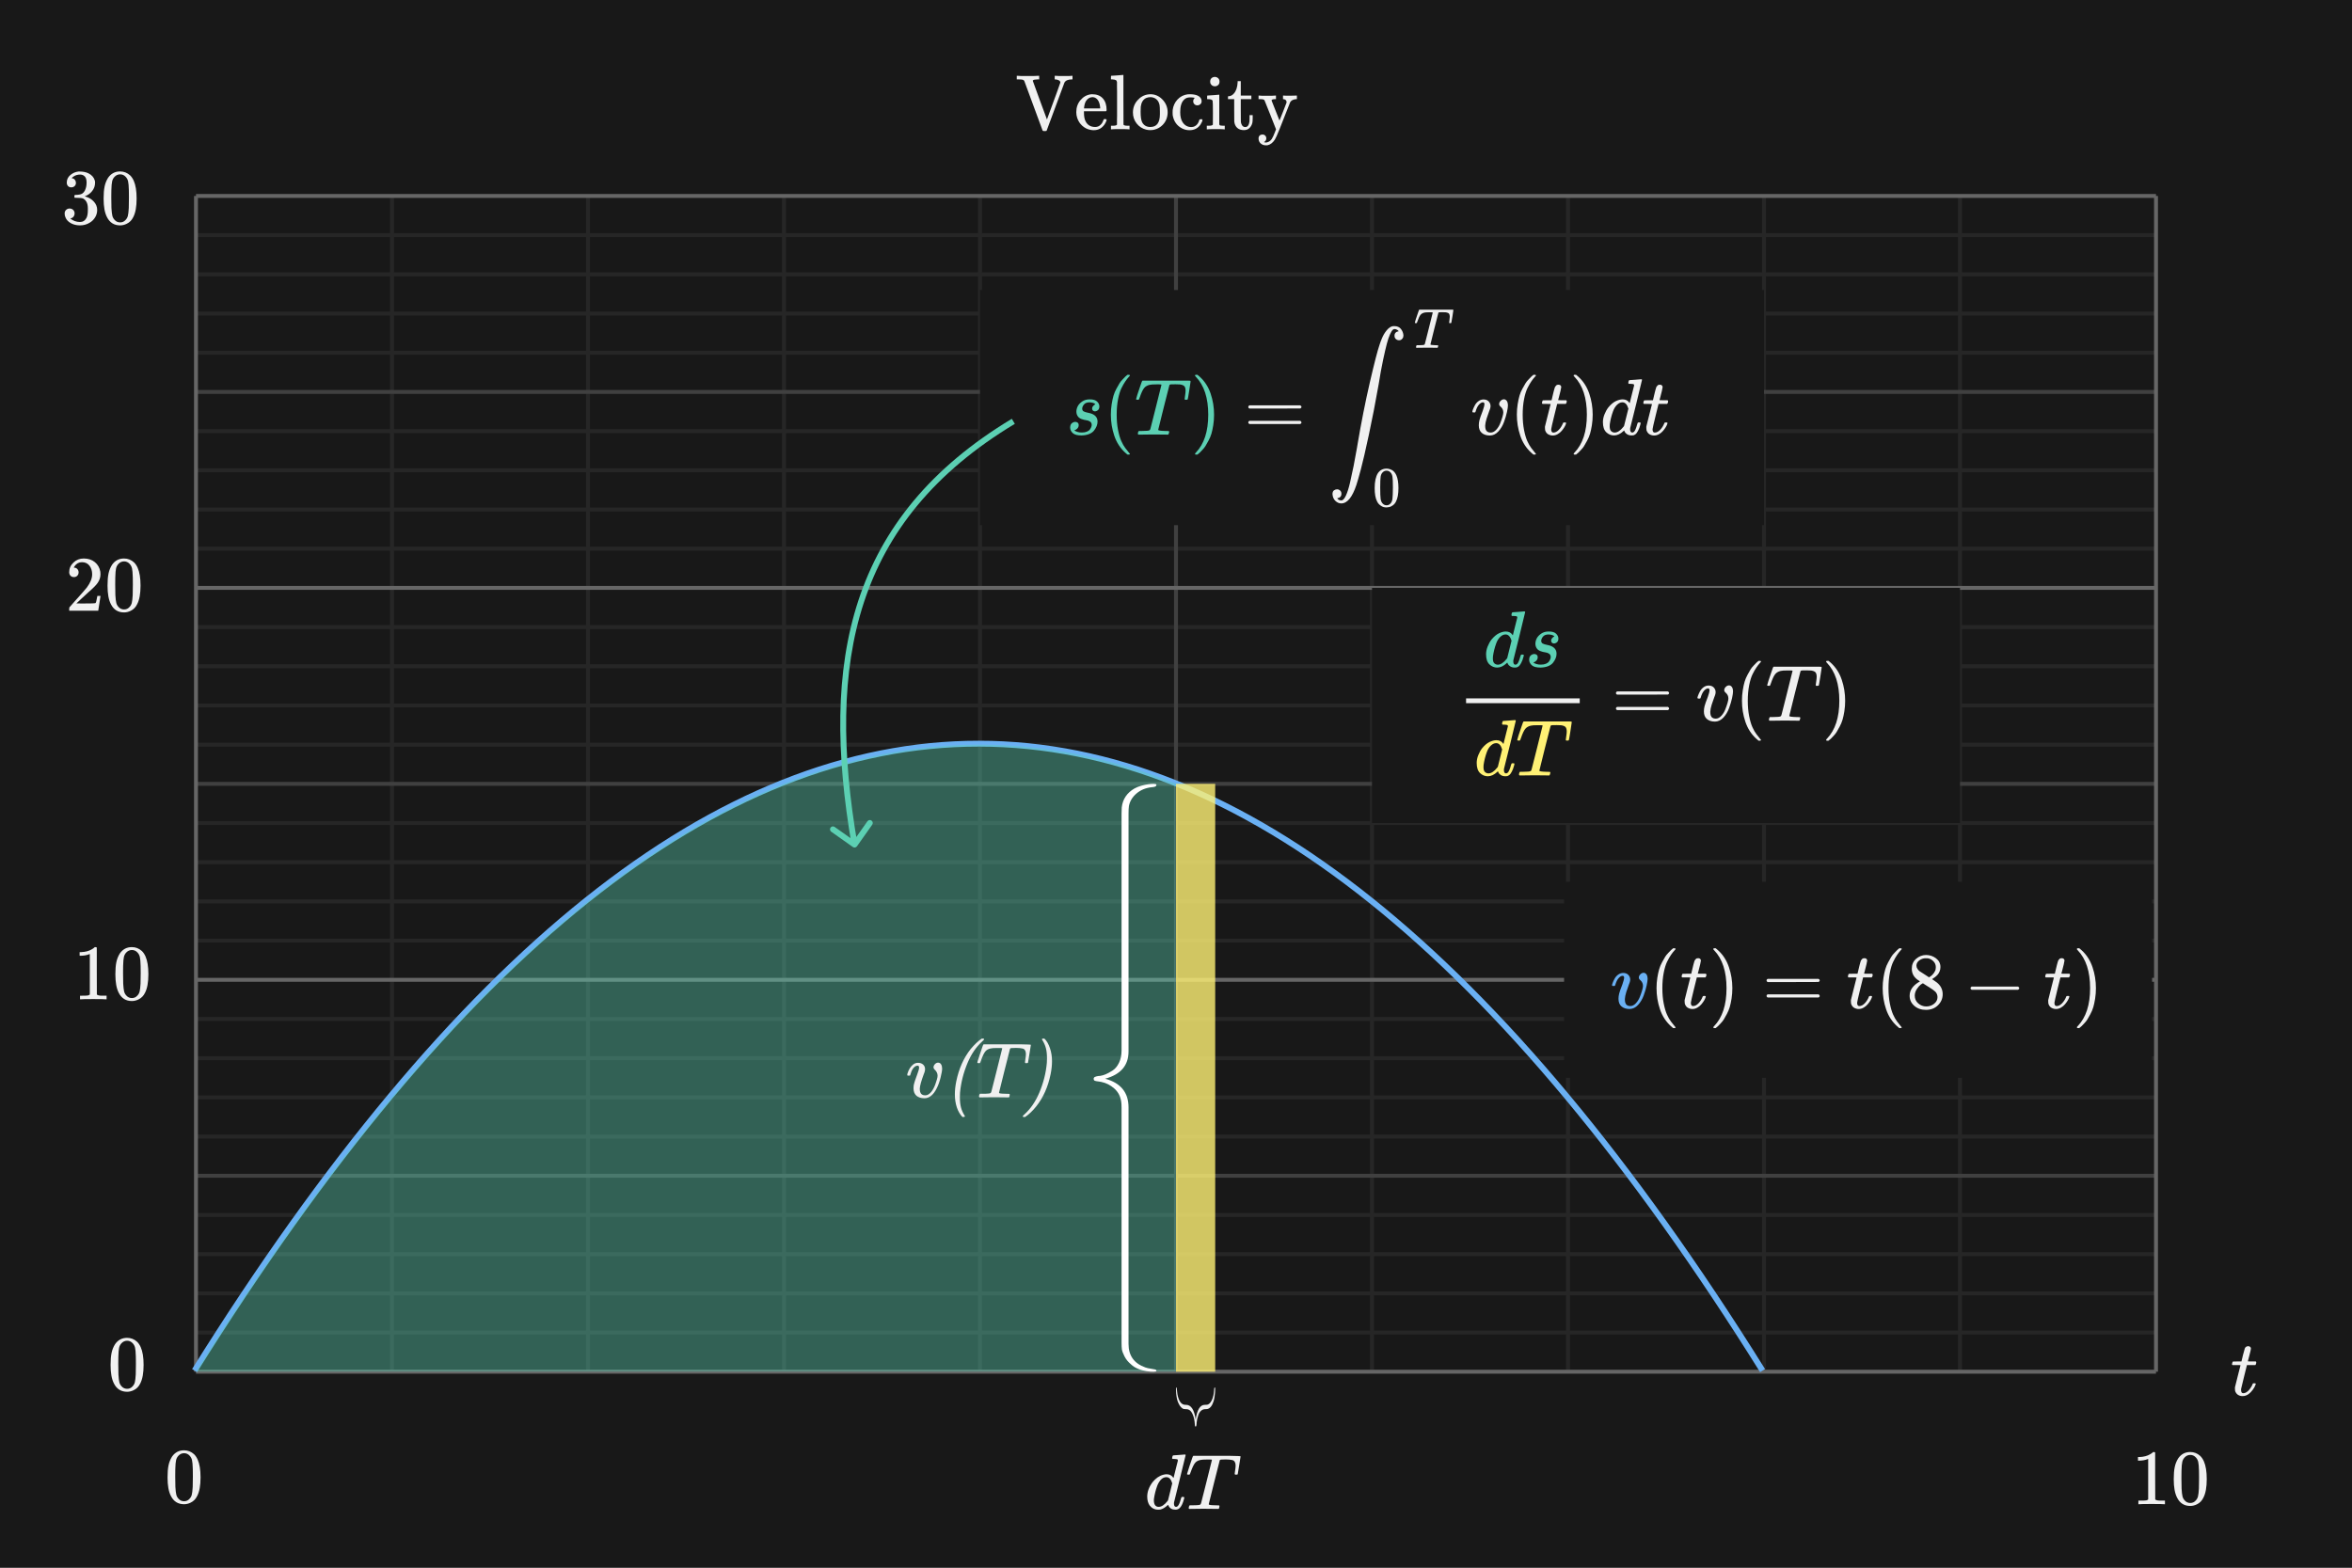 <svg width="600" height="400" viewBox="0 0 600 400" fill="none" xmlns="http://www.w3.org/2000/svg">
<rect x="0" y="0" width="600" height="400" fill="#808080" stroke="none"/>
<g clip-path="url(#clip0_100_1007)">
<path d="M600 0H0V400H600V0Z" fill="#181818"/>
<path d="M100 50V350" stroke="#262626"/>
<path d="M150 50V350" stroke="#262626"/>
<path d="M200 50V350" stroke="#262626"/>
<path d="M250 50V350" stroke="#262626"/>
<path d="M350 50V350" stroke="#262626"/>
<path d="M400 50V350" stroke="#262626"/>
<path d="M450 50V350" stroke="#262626"/>
<path d="M500 50V350" stroke="#262626"/>
<path d="M50 60H550" stroke="#262626"/>
<path d="M50 70H550" stroke="#262626"/>
<path d="M50 80H550" stroke="#262626"/>
<path d="M50 90H550" stroke="#262626"/>
<path d="M50 110H550" stroke="#262626"/>
<path d="M50 120H550" stroke="#262626"/>
<path d="M50 130H550" stroke="#262626"/>
<path d="M50 140H550" stroke="#262626"/>
<path d="M50 160H550" stroke="#262626"/>
<path d="M50 170H550" stroke="#262626"/>
<path d="M50 180H550" stroke="#262626"/>
<path d="M50 190H550" stroke="#262626"/>
<path d="M50 210H550" stroke="#262626"/>
<path d="M50 220H550" stroke="#262626"/>
<path d="M50 230H550" stroke="#262626"/>
<path d="M50 240H550" stroke="#262626"/>
<path d="M50 260H550" stroke="#262626"/>
<path d="M50 270H550" stroke="#262626"/>
<path d="M50 280H550" stroke="#262626"/>
<path d="M50 290H550" stroke="#262626"/>
<path d="M50 310H550" stroke="#262626"/>
<path d="M50 320H550" stroke="#262626"/>
<path d="M50 330H550" stroke="#262626"/>
<path d="M50 340H550" stroke="#262626"/>
<path d="M300 50V350" stroke="#404040"/>
<path d="M50 100H550" stroke="#404040"/>
<path d="M50 200H550" stroke="#404040"/>
<path d="M50 300H550" stroke="#404040"/>
<path d="M50 50V350" stroke="#666666"/>
<path d="M550 50V350" stroke="#666666"/>
<path d="M50 50H550" stroke="#666666"/>
<path d="M50 150H550" stroke="#666666"/>
<path d="M50 250H550" stroke="#666666"/>
<path d="M50 350H550" stroke="#666666"/>
<path d="M49.636 349.713C182.939 136.219 316.597 136.64 449.636 349.713" stroke="#6AB0F3" stroke-width="1.5"/>
<path d="M50 349.963C133.254 216.626 216.646 166.728 299.94 199.962L300.001 349.963H50Z" fill="#5CD0B3" fill-opacity="0.4"/>
<path d="M29.352 342.975C30.099 341.895 31.119 341.355 32.412 341.355C33.385 341.355 34.239 341.689 34.972 342.355C35.332 342.703 35.639 343.156 35.892 343.715C36.385 344.821 36.632 346.342 36.632 348.275C36.632 350.342 36.345 351.922 35.772 353.015C35.399 353.788 34.852 354.349 34.132 354.695C33.572 354.975 33.005 355.116 32.432 355.116C30.899 355.116 29.779 354.416 29.072 353.015C28.498 351.922 28.212 350.342 28.212 348.275C28.212 347.036 28.295 346.012 28.462 345.206C28.629 344.399 28.925 343.656 29.352 342.976V342.975ZM33.852 342.735C33.465 342.309 32.992 342.095 32.432 342.095C31.872 342.095 31.392 342.309 30.992 342.735C30.699 343.043 30.498 343.416 30.392 343.855C30.285 344.295 30.219 345.055 30.192 346.135C30.192 346.215 30.189 346.475 30.182 346.915C30.175 347.354 30.172 347.722 30.172 348.015C30.172 349.295 30.185 350.189 30.212 350.695C30.265 351.629 30.345 352.299 30.452 352.706C30.558 353.112 30.759 353.463 31.052 353.756C31.412 354.156 31.872 354.356 32.432 354.356C32.978 354.356 33.432 354.157 33.792 353.756C34.085 353.463 34.285 353.112 34.392 352.706C34.498 352.299 34.579 351.629 34.632 350.695C34.658 350.189 34.672 349.296 34.672 348.015C34.672 347.722 34.668 347.355 34.662 346.915C34.655 346.475 34.652 346.215 34.652 346.135C34.625 345.055 34.558 344.295 34.452 343.855C34.345 343.416 34.145 343.043 33.852 342.735Z" fill="#F0F0F0"/>
<path d="M43.881 371.668C44.628 370.588 45.648 370.048 46.941 370.048C47.914 370.048 48.768 370.382 49.501 371.048C49.861 371.396 50.168 371.849 50.421 372.408C50.914 373.514 51.161 375.035 51.161 376.968C51.161 379.035 50.874 380.615 50.301 381.708C49.928 382.481 49.381 383.042 48.661 383.388C48.101 383.668 47.534 383.809 46.961 383.809C45.428 383.809 44.308 383.109 43.601 381.708C43.027 380.615 42.741 379.035 42.741 376.968C42.741 375.729 42.824 374.705 42.991 373.899C43.158 373.092 43.454 372.349 43.881 371.669V371.668ZM48.381 371.428C47.994 371.002 47.521 370.788 46.961 370.788C46.401 370.788 45.921 371.002 45.521 371.428C45.228 371.736 45.027 372.109 44.921 372.548C44.814 372.988 44.748 373.748 44.721 374.828C44.721 374.908 44.718 375.168 44.711 375.608C44.704 376.047 44.701 376.415 44.701 376.708C44.701 377.988 44.714 378.882 44.741 379.388C44.794 380.322 44.874 380.992 44.981 381.399C45.087 381.805 45.288 382.156 45.581 382.449C45.941 382.849 46.401 383.049 46.961 383.049C47.507 383.049 47.961 382.85 48.321 382.449C48.614 382.156 48.814 381.805 48.921 381.399C49.027 380.992 49.108 380.322 49.161 379.388C49.187 378.882 49.201 377.989 49.201 376.708C49.201 376.415 49.197 376.048 49.191 375.608C49.184 375.168 49.181 374.908 49.181 374.828C49.154 373.748 49.087 372.988 48.981 372.548C48.874 372.109 48.674 371.736 48.381 371.428Z" fill="#F0F0F0"/>
<path d="M552.066 383.807C551.839 383.767 550.779 383.747 548.886 383.747C547.019 383.747 545.972 383.767 545.746 383.807H545.506V382.887H546.026C546.799 382.887 547.299 382.866 547.526 382.826C547.633 382.813 547.793 382.733 548.006 382.587V372.247C547.979 372.247 547.926 372.267 547.846 372.307C547.232 372.547 546.546 372.674 545.786 372.687H545.406V371.767H545.786C546.906 371.727 547.839 371.474 548.586 371.007C548.826 370.873 549.033 370.72 549.206 370.547C549.232 370.507 549.312 370.486 549.446 370.486C549.579 370.486 549.693 370.526 549.786 370.606V376.586L549.806 382.586C550.006 382.786 550.439 382.886 551.106 382.886H552.286V383.806H552.066V383.807Z" fill="#F0F0F0"/>
<path d="M555.666 372.107C556.413 371.027 557.433 370.487 558.726 370.487C559.699 370.487 560.553 370.821 561.286 371.487C561.646 371.835 561.953 372.288 562.206 372.847C562.699 373.953 562.946 375.474 562.946 377.407C562.946 379.474 562.659 381.054 562.086 382.147C561.713 382.92 561.166 383.481 560.446 383.827C559.886 384.107 559.319 384.248 558.746 384.248C557.213 384.248 556.093 383.548 555.386 382.147C554.812 381.054 554.526 379.474 554.526 377.407C554.526 376.168 554.609 375.144 554.776 374.338C554.943 373.531 555.239 372.788 555.666 372.108V372.107ZM560.166 371.867C559.779 371.441 559.306 371.227 558.746 371.227C558.186 371.227 557.706 371.441 557.306 371.867C557.013 372.175 556.812 372.548 556.706 372.987C556.599 373.427 556.533 374.187 556.506 375.267C556.506 375.347 556.503 375.607 556.496 376.047C556.489 376.486 556.486 376.854 556.486 377.147C556.486 378.427 556.499 379.321 556.526 379.827C556.579 380.761 556.659 381.431 556.766 381.838C556.872 382.244 557.073 382.595 557.366 382.888C557.726 383.288 558.186 383.488 558.746 383.488C559.292 383.488 559.746 383.289 560.106 382.888C560.399 382.595 560.599 382.244 560.706 381.838C560.812 381.431 560.893 380.761 560.946 379.827C560.972 379.321 560.986 378.428 560.986 377.147C560.986 376.854 560.982 376.487 560.976 376.047C560.969 375.607 560.966 375.347 560.966 375.267C560.939 374.187 560.872 373.427 560.766 372.987C560.659 372.548 560.459 372.175 560.166 371.867Z" fill="#F0F0F0"/>
<path d="M26.972 254.977C26.745 254.937 25.685 254.917 23.792 254.917C21.925 254.917 20.878 254.937 20.652 254.977H20.412V254.057H20.932C21.705 254.057 22.205 254.036 22.432 253.996C22.539 253.983 22.699 253.903 22.912 253.757V243.417C22.885 243.417 22.832 243.437 22.752 243.477C22.138 243.717 21.452 243.844 20.692 243.857H20.312V242.937H20.692C21.812 242.897 22.745 242.644 23.492 242.177C23.732 242.043 23.939 241.89 24.112 241.717C24.138 241.677 24.218 241.656 24.352 241.656C24.485 241.656 24.599 241.696 24.692 241.776V247.756L24.712 253.756C24.912 253.956 25.345 254.056 26.012 254.056H27.192V254.976H26.972V254.977Z" fill="#F0F0F0"/>
<path d="M30.572 243.276C31.319 242.196 32.339 241.656 33.632 241.656C34.605 241.656 35.459 241.99 36.192 242.656C36.552 243.004 36.859 243.457 37.112 244.016C37.605 245.122 37.852 246.643 37.852 248.576C37.852 250.643 37.565 252.223 36.992 253.316C36.619 254.089 36.072 254.65 35.352 254.996C34.792 255.276 34.225 255.417 33.652 255.417C32.119 255.417 30.999 254.717 30.292 253.316C29.718 252.223 29.432 250.643 29.432 248.576C29.432 247.337 29.515 246.313 29.682 245.507C29.849 244.7 30.145 243.956 30.572 243.276ZM35.072 243.036C34.685 242.61 34.212 242.396 33.652 242.396C33.092 242.396 32.612 242.61 32.212 243.036C31.919 243.344 31.718 243.717 31.612 244.156C31.505 244.596 31.439 245.356 31.412 246.436C31.412 246.516 31.409 246.776 31.402 247.216C31.395 247.655 31.392 248.023 31.392 248.316C31.392 249.596 31.405 250.49 31.432 250.996C31.485 251.93 31.565 252.6 31.672 253.007C31.778 253.413 31.979 253.764 32.272 254.057C32.632 254.457 33.092 254.657 33.652 254.657C34.198 254.657 34.652 254.458 35.012 254.057C35.305 253.764 35.505 253.413 35.612 253.007C35.718 252.6 35.799 251.93 35.852 250.996C35.878 250.49 35.892 249.597 35.892 248.316C35.892 248.023 35.888 247.656 35.882 247.216C35.875 246.776 35.872 246.516 35.872 246.436C35.845 245.356 35.778 244.596 35.672 244.156C35.565 243.717 35.365 243.344 35.072 243.036Z" fill="#F0F0F0"/>
<path d="M18.852 147.242C18.478 147.242 18.185 147.122 17.972 146.882C17.759 146.643 17.652 146.35 17.652 146.002C17.652 145.042 18.015 144.219 18.742 143.532C19.469 142.845 20.339 142.502 21.352 142.502C22.498 142.502 23.448 142.813 24.202 143.433C24.956 144.053 25.419 144.863 25.592 145.863C25.619 146.103 25.632 146.323 25.632 146.523C25.632 147.296 25.399 148.023 24.932 148.703C24.559 149.264 23.806 150.03 22.672 151.003C22.192 151.417 21.525 152.03 20.672 152.843L19.492 153.963L21.012 153.984C23.105 153.984 24.219 153.951 24.352 153.883C24.405 153.87 24.472 153.731 24.552 153.463C24.605 153.317 24.698 152.863 24.832 152.104V152.043H25.632V152.104L25.072 155.764V155.824H17.652V155.444C17.652 155.177 17.665 155.024 17.692 154.984C17.705 154.958 18.265 154.324 19.372 153.084C20.825 151.471 21.758 150.404 22.172 149.884C23.065 148.671 23.512 147.558 23.512 146.544C23.512 145.664 23.282 144.928 22.822 144.334C22.362 143.741 21.718 143.444 20.892 143.444C20.119 143.444 19.492 143.791 19.012 144.484C18.985 144.538 18.945 144.611 18.892 144.704C18.852 144.771 18.832 144.811 18.832 144.824C18.832 144.838 18.865 144.844 18.932 144.844C19.265 144.844 19.536 144.964 19.742 145.204C19.948 145.444 20.052 145.725 20.052 146.044C20.052 146.378 19.942 146.661 19.722 146.895C19.502 147.128 19.212 147.245 18.852 147.245V147.242Z" fill="#F0F0F0"/>
<path d="M28.572 144.122C29.319 143.042 30.339 142.502 31.632 142.502C32.605 142.502 33.459 142.836 34.192 143.502C34.552 143.85 34.859 144.303 35.112 144.862C35.605 145.968 35.852 147.489 35.852 149.422C35.852 151.489 35.565 153.069 34.992 154.162C34.619 154.935 34.072 155.496 33.352 155.842C32.792 156.122 32.225 156.263 31.652 156.263C30.119 156.263 28.999 155.563 28.292 154.162C27.718 153.069 27.432 151.489 27.432 149.422C27.432 148.183 27.515 147.159 27.682 146.353C27.849 145.546 28.145 144.803 28.572 144.123V144.122ZM33.072 143.882C32.685 143.456 32.212 143.242 31.652 143.242C31.092 143.242 30.612 143.456 30.212 143.882C29.919 144.19 29.718 144.563 29.612 145.002C29.505 145.442 29.439 146.202 29.412 147.282C29.412 147.362 29.409 147.622 29.402 148.062C29.395 148.501 29.392 148.869 29.392 149.162C29.392 150.442 29.405 151.336 29.432 151.842C29.485 152.776 29.565 153.446 29.672 153.853C29.778 154.259 29.979 154.61 30.272 154.903C30.632 155.303 31.092 155.503 31.652 155.503C32.198 155.503 32.652 155.304 33.012 154.903C33.305 154.61 33.505 154.259 33.612 153.853C33.718 153.446 33.799 152.776 33.852 151.842C33.878 151.336 33.892 150.443 33.892 149.162C33.892 148.869 33.888 148.502 33.882 148.062C33.875 147.622 33.872 147.362 33.872 147.282C33.845 146.202 33.778 145.442 33.672 145.002C33.565 144.563 33.365 144.19 33.072 143.882Z" fill="#F0F0F0"/>
<path d="M18.192 47.804C17.832 47.804 17.548 47.691 17.342 47.464C17.135 47.237 17.032 46.943 17.032 46.583C17.032 45.823 17.332 45.187 17.932 44.674C18.532 44.16 19.225 43.857 20.012 43.764H20.312C21.152 43.764 21.892 43.91 22.532 44.203C23.412 44.643 23.965 45.27 24.192 46.083C24.232 46.217 24.252 46.396 24.252 46.623C24.252 47.41 24.008 48.113 23.522 48.733C23.035 49.353 22.425 49.796 21.692 50.063C21.625 50.09 21.625 50.11 21.692 50.123C21.718 50.137 21.785 50.157 21.892 50.184C22.705 50.411 23.392 50.833 23.952 51.454C24.512 52.074 24.792 52.778 24.792 53.564C24.792 54.257 24.615 54.891 24.262 55.464C23.908 56.037 23.459 56.484 22.912 56.804C22.165 57.271 21.332 57.504 20.412 57.504C19.532 57.504 18.752 57.316 18.072 56.943C17.392 56.57 16.932 56.07 16.692 55.443C16.559 55.163 16.492 54.837 16.492 54.464C16.492 54.091 16.615 53.787 16.862 53.554C17.109 53.321 17.405 53.203 17.752 53.203C18.125 53.203 18.432 53.323 18.672 53.563C18.912 53.803 19.032 54.103 19.032 54.463C19.032 54.77 18.945 55.036 18.772 55.263C18.599 55.49 18.365 55.636 18.072 55.702L17.932 55.742C18.652 56.343 19.479 56.642 20.412 56.642C21.145 56.642 21.699 56.288 22.072 55.581C22.299 55.142 22.412 54.469 22.412 53.561V53.161C22.412 51.894 21.985 51.049 21.132 50.621C20.932 50.542 20.525 50.495 19.912 50.481L19.072 50.461L19.012 50.421C18.985 50.381 18.972 50.275 18.972 50.101C18.972 49.941 18.992 49.841 19.032 49.801C19.072 49.761 19.105 49.74 19.132 49.74C19.505 49.74 19.892 49.707 20.292 49.64C20.878 49.56 21.325 49.23 21.632 48.65C21.939 48.07 22.092 47.374 22.092 46.56C22.092 45.694 21.859 45.114 21.392 44.82C21.112 44.633 20.798 44.541 20.452 44.541C19.785 44.541 19.199 44.721 18.692 45.08C18.638 45.107 18.579 45.15 18.512 45.211C18.445 45.271 18.392 45.327 18.352 45.381L18.292 45.461C18.332 45.474 18.378 45.487 18.432 45.501C18.699 45.527 18.922 45.654 19.102 45.881C19.282 46.108 19.372 46.367 19.372 46.66C19.372 46.98 19.262 47.251 19.042 47.471C18.822 47.691 18.539 47.801 18.192 47.801V47.804Z" fill="#F0F0F0"/>
<path d="M27.572 45.364C28.319 44.284 29.339 43.744 30.632 43.744C31.605 43.744 32.459 44.078 33.192 44.744C33.552 45.092 33.859 45.545 34.112 46.104C34.605 47.21 34.852 48.731 34.852 50.664C34.852 52.731 34.565 54.311 33.992 55.404C33.619 56.177 33.072 56.738 32.352 57.084C31.792 57.364 31.225 57.505 30.652 57.505C29.119 57.505 27.999 56.805 27.292 55.404C26.718 54.311 26.432 52.731 26.432 50.664C26.432 49.425 26.515 48.401 26.682 47.595C26.849 46.788 27.145 46.045 27.572 45.365V45.364ZM32.072 45.124C31.685 44.698 31.212 44.484 30.652 44.484C30.092 44.484 29.612 44.698 29.212 45.124C28.919 45.432 28.718 45.805 28.612 46.244C28.505 46.684 28.439 47.444 28.412 48.524C28.412 48.604 28.409 48.864 28.402 49.304C28.395 49.743 28.392 50.111 28.392 50.404C28.392 51.684 28.405 52.578 28.432 53.084C28.485 54.018 28.565 54.688 28.672 55.095C28.778 55.501 28.979 55.852 29.272 56.145C29.632 56.545 30.092 56.745 30.652 56.745C31.198 56.745 31.652 56.546 32.012 56.145C32.305 55.852 32.505 55.501 32.612 55.095C32.718 54.688 32.799 54.018 32.852 53.084C32.878 52.578 32.892 51.685 32.892 50.404C32.892 50.111 32.888 49.744 32.882 49.304C32.875 48.864 32.872 48.604 32.872 48.524C32.845 47.444 32.778 46.684 32.672 46.244C32.565 45.805 32.365 45.432 32.072 45.124Z" fill="#F0F0F0"/>
<path d="M549 225H399V275H549V225Z" fill="#181818"/>
<path d="M414.32 249.491C414.32 249.152 414.191 248.982 413.933 248.982C413.607 248.982 413.268 249.179 412.915 249.572C412.562 249.965 412.27 250.57 412.04 251.384C412.026 251.398 412.013 251.418 411.999 251.445C411.985 251.472 411.979 251.493 411.979 251.506C411.979 251.519 411.965 251.533 411.938 251.547C411.911 251.561 411.89 251.567 411.877 251.567H411.348C411.267 251.486 411.226 251.424 411.226 251.384C411.226 251.289 411.28 251.092 411.389 250.794C411.498 250.495 411.66 250.143 411.878 249.735C412.096 249.327 412.394 248.982 412.774 248.697C413.154 248.412 413.582 248.263 414.057 248.249C414.627 248.249 415.068 248.412 415.38 248.738C415.692 249.064 415.855 249.444 415.869 249.878C415.869 250.109 415.849 250.285 415.808 250.407C415.808 250.488 415.706 250.787 415.503 251.303C415.3 251.819 415.089 252.423 414.872 253.115C414.655 253.807 414.533 254.411 414.506 254.927C414.506 255.293 414.54 255.592 414.608 255.823C414.784 256.407 415.212 256.698 415.891 256.698C416.393 256.698 416.861 256.467 417.296 256.006C417.73 255.545 418.07 255.008 418.314 254.398C418.558 253.788 418.755 253.224 418.904 252.708C419.053 252.192 419.128 251.819 419.128 251.588C419.128 251.276 419.074 251.004 418.965 250.774C418.856 250.544 418.734 250.367 418.599 250.245C418.464 250.123 418.341 250.001 418.233 249.879C418.125 249.757 418.07 249.608 418.07 249.431C418.07 249.132 418.199 248.854 418.457 248.596C418.715 248.338 418.993 248.209 419.292 248.209C419.55 248.209 419.781 248.331 419.984 248.575C420.187 248.819 420.296 249.213 420.31 249.756C420.31 250.122 420.229 250.686 420.066 251.446C419.903 252.206 419.652 253.054 419.313 253.991C418.974 254.928 418.492 255.735 417.868 256.414C417.244 257.093 416.524 257.439 415.71 257.452C414.841 257.452 414.149 257.228 413.633 256.78C413.131 256.346 412.88 255.701 412.88 254.846C412.88 254.425 412.934 253.991 413.043 253.543C413.152 253.095 413.43 252.301 413.878 251.161C414.177 250.292 414.326 249.736 414.326 249.492L414.32 249.491Z" fill="#6AB0F3"/>
<path d="M422.586 252.138C422.586 251.202 422.654 250.313 422.79 249.471C422.926 248.629 423.082 247.903 423.258 247.293C423.434 246.682 423.686 246.085 424.011 245.501C424.336 244.917 424.595 244.463 424.785 244.137C424.975 243.811 425.26 243.458 425.64 243.078C426.02 242.698 426.244 242.467 426.312 242.386C426.38 242.305 426.55 242.162 426.821 241.958H427.167C427.357 241.958 427.452 242.019 427.452 242.141C427.452 242.182 427.337 242.324 427.106 242.569C426.875 242.814 426.597 243.173 426.271 243.648C425.945 244.123 425.613 244.707 425.273 245.399C424.933 246.091 424.649 247.028 424.418 248.208C424.187 249.388 424.072 250.698 424.072 252.137C424.072 253.576 424.187 254.879 424.418 256.046C424.649 257.213 424.927 258.156 425.253 258.876C425.579 259.595 425.911 260.179 426.251 260.627C426.591 261.075 426.875 261.435 427.106 261.706C427.337 261.977 427.452 262.12 427.452 262.134C427.452 262.256 427.35 262.317 427.147 262.317H426.821L426.251 261.828C424.975 260.674 424.046 259.236 423.462 257.512C422.878 255.788 422.587 253.997 422.587 252.137L422.586 252.138Z" fill="#F0F0F0"/>
<path d="M429.12 249.389C429.025 249.294 428.977 249.226 428.977 249.185C428.977 249.131 428.997 249.022 429.038 248.859C429.079 248.696 429.113 248.601 429.14 248.574C429.167 248.506 429.228 248.472 429.323 248.472C429.418 248.472 429.764 248.465 430.361 248.452H431.44L431.827 246.823C431.868 246.674 431.915 246.477 431.97 246.233C432.025 245.989 432.072 245.812 432.113 245.704C432.154 245.596 432.194 245.46 432.235 245.297C432.276 245.134 432.33 245.019 432.398 244.951C432.466 244.883 432.534 244.802 432.602 244.707C432.67 244.612 432.765 244.551 432.887 244.524C433.009 244.497 433.131 244.483 433.253 244.483C433.497 244.497 433.667 244.571 433.762 244.707C433.857 244.843 433.905 244.972 433.905 245.094C433.905 245.189 433.844 245.508 433.722 246.051C433.6 246.594 433.464 247.13 433.315 247.659L433.111 248.412C433.111 248.439 433.45 248.453 434.129 248.453H435.167C435.262 248.548 435.31 248.623 435.31 248.677C435.31 248.976 435.222 249.213 435.045 249.39H432.867L432.134 252.342C431.605 254.514 431.34 255.681 431.34 255.844C431.34 256.414 431.523 256.699 431.89 256.699C432.365 256.699 432.826 256.468 433.274 256.007C433.722 255.546 434.082 254.976 434.353 254.297C434.38 254.216 434.414 254.168 434.455 254.154C434.496 254.14 434.598 254.127 434.76 254.113H434.841C435.045 254.113 435.146 254.167 435.146 254.276C435.146 254.317 435.126 254.398 435.085 254.52C435.017 254.737 434.895 254.995 434.719 255.294C434.543 255.593 434.312 255.912 434.027 256.251C433.742 256.59 433.396 256.875 432.989 257.106C432.582 257.337 432.168 257.452 431.747 257.452C431.34 257.452 430.953 257.35 430.587 257.147C430.221 256.944 429.956 256.591 429.793 256.088C429.766 255.979 429.752 255.796 429.752 255.538V255.172L430.465 252.322C430.94 250.408 431.184 249.445 431.198 249.431C431.198 249.404 430.852 249.39 430.16 249.39H429.122L429.12 249.389Z" fill="#F0F0F0"/>
<path d="M437.162 241.979L437.243 241.959H437.691L438.261 242.448C439.537 243.602 440.466 245.04 441.05 246.764C441.634 248.488 441.925 250.279 441.925 252.139C441.925 253.062 441.857 253.951 441.721 254.806C441.585 255.661 441.429 256.387 441.253 256.984C441.077 257.581 440.825 258.178 440.5 258.776C440.174 259.373 439.916 259.828 439.726 260.14C439.536 260.452 439.258 260.798 438.891 261.178C438.524 261.558 438.307 261.782 438.24 261.85C438.173 261.918 438.016 262.047 437.772 262.237C437.731 262.278 437.704 262.305 437.691 262.318H437.223C437.182 262.318 437.148 262.298 437.121 262.257C437.094 262.216 437.073 262.155 437.06 262.074C437.074 262.06 437.148 261.972 437.284 261.809C439.388 259.624 440.439 256.401 440.439 252.139C440.439 247.877 439.387 244.654 437.284 242.469C437.148 242.306 437.074 242.218 437.06 242.204C437.06 242.095 437.094 242.02 437.162 241.979Z" fill="#F0F0F0"/>
<path d="M450.655 250.163C450.655 249.987 450.75 249.851 450.94 249.756H463.908C464.112 249.865 464.213 250 464.213 250.163C464.213 250.312 464.118 250.441 463.928 250.55L457.454 250.57H450.98C450.763 250.502 450.655 250.366 450.655 250.163ZM450.655 254.112C450.655 253.908 450.764 253.773 450.981 253.705H463.929C464.119 253.841 464.214 253.976 464.214 254.112C464.214 254.288 464.112 254.424 463.909 254.519H450.941C450.751 254.424 450.656 254.288 450.656 254.112H450.655Z" fill="#F0F0F0"/>
<path d="M471.538 249.389C471.443 249.294 471.395 249.226 471.395 249.185C471.395 249.131 471.415 249.022 471.456 248.859C471.497 248.696 471.531 248.601 471.558 248.574C471.585 248.506 471.646 248.472 471.741 248.472C471.836 248.472 472.182 248.465 472.779 248.452H473.858L474.245 246.823C474.286 246.674 474.333 246.477 474.388 246.233C474.443 245.989 474.49 245.812 474.531 245.704C474.572 245.596 474.612 245.46 474.653 245.297C474.694 245.134 474.748 245.019 474.816 244.951C474.884 244.883 474.952 244.802 475.02 244.707C475.088 244.612 475.183 244.551 475.305 244.524C475.427 244.497 475.549 244.483 475.671 244.483C475.915 244.497 476.085 244.571 476.18 244.707C476.275 244.843 476.323 244.972 476.323 245.094C476.323 245.189 476.262 245.508 476.14 246.051C476.018 246.594 475.882 247.13 475.733 247.659L475.529 248.412C475.529 248.439 475.868 248.453 476.547 248.453H477.585C477.68 248.548 477.728 248.623 477.728 248.677C477.728 248.976 477.64 249.213 477.463 249.39H475.285L474.552 252.342C474.023 254.514 473.758 255.681 473.758 255.844C473.758 256.414 473.941 256.699 474.308 256.699C474.783 256.699 475.244 256.468 475.692 256.007C476.14 255.546 476.5 254.976 476.771 254.297C476.798 254.216 476.832 254.168 476.873 254.154C476.914 254.14 477.016 254.127 477.178 254.113H477.259C477.463 254.113 477.564 254.167 477.564 254.276C477.564 254.317 477.544 254.398 477.503 254.52C477.435 254.737 477.313 254.995 477.137 255.294C476.961 255.593 476.73 255.912 476.445 256.251C476.16 256.59 475.814 256.875 475.407 257.106C475 257.337 474.586 257.452 474.165 257.452C473.758 257.452 473.371 257.35 473.005 257.147C472.639 256.944 472.374 256.591 472.211 256.088C472.184 255.979 472.17 255.796 472.17 255.538V255.172L472.883 252.322C473.358 250.408 473.602 249.445 473.616 249.431C473.616 249.404 473.27 249.39 472.578 249.39H471.54L471.538 249.389Z" fill="#F0F0F0"/>
<path d="M480.272 252.138C480.272 251.202 480.34 250.313 480.476 249.471C480.612 248.629 480.768 247.903 480.944 247.293C481.12 246.682 481.372 246.085 481.697 245.501C482.022 244.917 482.281 244.463 482.471 244.137C482.661 243.811 482.946 243.458 483.326 243.078C483.706 242.698 483.93 242.467 483.998 242.386C484.066 242.305 484.236 242.162 484.507 241.958H484.853C485.043 241.958 485.138 242.019 485.138 242.141C485.138 242.182 485.023 242.324 484.792 242.569C484.561 242.814 484.283 243.173 483.957 243.648C483.631 244.123 483.299 244.707 482.959 245.399C482.619 246.091 482.335 247.028 482.104 248.208C481.873 249.388 481.758 250.698 481.758 252.137C481.758 253.576 481.873 254.879 482.104 256.046C482.335 257.213 482.613 258.156 482.939 258.876C483.265 259.595 483.597 260.179 483.937 260.627C484.277 261.075 484.561 261.435 484.792 261.706C485.023 261.977 485.138 262.12 485.138 262.134C485.138 262.256 485.036 262.317 484.833 262.317H484.507L483.937 261.828C482.661 260.674 481.732 259.236 481.148 257.512C480.564 255.788 480.273 253.997 480.273 252.137L480.272 252.138Z" fill="#F0F0F0"/>
<path d="M487.703 247.17C487.703 246.125 488.069 245.283 488.802 244.646C489.535 244.009 490.376 243.682 491.326 243.669C492.29 243.669 493.145 243.954 493.891 244.524C494.637 245.094 495.011 245.834 495.011 246.743C495.011 247.15 494.936 247.53 494.787 247.883C494.638 248.236 494.461 248.521 494.258 248.738C494.055 248.955 493.844 249.145 493.627 249.308C493.41 249.471 493.233 249.593 493.098 249.674C492.963 249.755 492.888 249.81 492.874 249.837L493.159 250.02C493.349 250.156 493.539 250.291 493.729 250.427C493.919 250.563 494.028 250.637 494.055 250.651C495.073 251.452 495.582 252.463 495.582 253.684C495.582 254.756 495.188 255.686 494.401 256.473C493.614 257.26 492.596 257.661 491.347 257.674C490.126 257.674 489.121 257.328 488.334 256.636C487.547 255.944 487.153 255.089 487.153 254.071C487.153 252.605 488.028 251.384 489.779 250.407L489.413 250.142C489.128 249.966 488.945 249.83 488.863 249.735C488.089 249.07 487.703 248.215 487.703 247.17ZM492.1 249.369L492.222 249.288C492.303 249.234 492.365 249.193 492.405 249.166C492.445 249.139 492.514 249.091 492.609 249.023C492.704 248.955 492.785 248.887 492.853 248.819C492.921 248.751 492.996 248.67 493.077 248.575C493.158 248.48 493.233 248.392 493.301 248.31C493.369 248.228 493.437 248.12 493.505 247.984C493.573 247.848 493.634 247.733 493.688 247.638C493.742 247.543 493.776 247.407 493.79 247.231C493.804 247.055 493.817 246.905 493.831 246.783C493.831 246.199 493.634 245.704 493.241 245.297C492.848 244.89 492.393 244.632 491.877 244.523C491.782 244.509 491.558 244.503 491.205 244.503C490.649 244.503 490.126 244.679 489.637 245.032C489.148 245.385 488.897 245.826 488.884 246.355C488.884 246.667 488.972 246.952 489.149 247.21C489.326 247.468 489.502 247.665 489.678 247.8C489.854 247.935 490.194 248.153 490.696 248.451C490.791 248.519 490.866 248.566 490.92 248.594L492.101 249.368L492.1 249.369ZM491.367 256.8C492.154 256.8 492.833 256.569 493.403 256.108C493.973 255.647 494.258 255.09 494.258 254.439C494.258 254.208 494.224 253.991 494.156 253.788C494.088 253.585 494.007 253.415 493.912 253.279C493.817 253.143 493.668 252.994 493.464 252.831C493.26 252.668 493.104 252.546 492.996 252.465C492.888 252.384 492.691 252.255 492.406 252.078C492.121 251.902 491.938 251.786 491.856 251.732C491.666 251.61 491.462 251.481 491.245 251.345C491.028 251.209 490.851 251.094 490.716 250.999L490.553 250.897C490.472 250.897 490.275 251.012 489.963 251.243C489.651 251.474 489.325 251.847 488.986 252.363C488.647 252.879 488.47 253.435 488.457 254.032C488.457 254.833 488.749 255.491 489.332 256.007C489.916 256.523 490.594 256.787 491.368 256.801L491.367 256.8Z" fill="#F0F0F0"/>
<path d="M502.69 252.137C502.69 251.961 502.785 251.825 502.975 251.73H514.803C515.007 251.839 515.108 251.974 515.108 252.137C515.108 252.3 515.006 252.436 514.803 252.544H502.975C502.785 252.449 502.69 252.313 502.69 252.137Z" fill="#F0F0F0"/>
<path d="M521.871 249.389C521.776 249.294 521.728 249.226 521.728 249.185C521.728 249.131 521.748 249.022 521.789 248.859C521.83 248.696 521.864 248.601 521.891 248.574C521.918 248.506 521.979 248.472 522.074 248.472C522.169 248.472 522.515 248.465 523.112 248.452H524.191L524.578 246.823C524.619 246.674 524.666 246.477 524.721 246.233C524.776 245.989 524.823 245.812 524.864 245.704C524.905 245.596 524.945 245.46 524.986 245.297C525.027 245.134 525.081 245.019 525.149 244.951C525.217 244.883 525.285 244.802 525.353 244.707C525.421 244.612 525.516 244.551 525.638 244.524C525.76 244.497 525.882 244.483 526.004 244.483C526.248 244.497 526.418 244.571 526.513 244.707C526.608 244.843 526.656 244.972 526.656 245.094C526.656 245.189 526.595 245.508 526.473 246.051C526.351 246.594 526.215 247.13 526.066 247.659L525.862 248.412C525.862 248.439 526.201 248.453 526.88 248.453H527.918C528.013 248.548 528.061 248.623 528.061 248.677C528.061 248.976 527.973 249.213 527.796 249.39H525.618L524.885 252.342C524.356 254.514 524.091 255.681 524.091 255.844C524.091 256.414 524.274 256.699 524.641 256.699C525.116 256.699 525.577 256.468 526.025 256.007C526.473 255.546 526.833 254.976 527.104 254.297C527.131 254.216 527.165 254.168 527.206 254.154C527.247 254.14 527.349 254.127 527.511 254.113H527.592C527.796 254.113 527.897 254.167 527.897 254.276C527.897 254.317 527.877 254.398 527.836 254.52C527.768 254.737 527.646 254.995 527.47 255.294C527.294 255.593 527.063 255.912 526.778 256.251C526.493 256.59 526.147 256.875 525.74 257.106C525.333 257.337 524.919 257.452 524.498 257.452C524.091 257.452 523.704 257.35 523.338 257.147C522.972 256.944 522.707 256.591 522.544 256.088C522.517 255.979 522.503 255.796 522.503 255.538V255.172L523.216 252.322C523.691 250.408 523.935 249.445 523.949 249.431C523.949 249.404 523.603 249.39 522.911 249.39H521.873L521.871 249.389Z" fill="#F0F0F0"/>
<path d="M529.913 241.979L529.994 241.959H530.442L531.012 242.448C532.288 243.602 533.217 245.04 533.801 246.764C534.385 248.488 534.676 250.279 534.676 252.139C534.676 253.062 534.608 253.951 534.472 254.806C534.336 255.661 534.18 256.387 534.004 256.984C533.828 257.581 533.576 258.178 533.251 258.776C532.925 259.373 532.667 259.828 532.477 260.14C532.287 260.452 532.009 260.798 531.642 261.178C531.275 261.558 531.058 261.782 530.991 261.85C530.924 261.918 530.767 262.047 530.523 262.237C530.482 262.278 530.455 262.305 530.442 262.318H529.974C529.933 262.318 529.899 262.298 529.872 262.257C529.845 262.216 529.824 262.155 529.811 262.074C529.825 262.06 529.899 261.972 530.035 261.809C532.139 259.624 533.19 256.401 533.19 252.139C533.19 247.877 532.138 244.654 530.035 242.469C529.899 242.306 529.825 242.218 529.811 242.204C529.811 242.095 529.845 242.02 529.913 241.979Z" fill="#F0F0F0"/>
<path d="M571.7 354.64C571.7 355.2 571.88 355.48 572.24 355.48C572.333 355.48 572.413 355.473 572.48 355.46C573.147 355.34 573.753 354.807 574.3 353.86C574.433 353.647 574.553 353.4 574.66 353.12C574.687 353.04 574.72 352.993 574.76 352.98C574.8 352.953 574.9 352.94 575.06 352.94C575.327 352.94 575.46 352.993 575.46 353.1C575.46 353.127 575.433 353.207 575.38 353.34C575.233 353.767 574.993 354.2 574.66 354.64C574.34 355.067 574.013 355.407 573.68 355.66C573.187 356.033 572.66 356.22 572.1 356.22C571.62 356.22 571.207 356.1 570.86 355.86C570.527 355.607 570.3 355.28 570.18 354.88C570.153 354.773 570.14 354.593 570.14 354.34V353.98L570.84 351.18C571.307 349.3 571.547 348.353 571.56 348.34C571.56 348.313 571.22 348.3 570.54 348.3H569.52C569.44 348.22 569.393 348.167 569.38 348.14C569.38 348.113 569.4 348 569.44 347.8C569.493 347.613 569.527 347.513 569.54 347.5C569.567 347.433 569.627 347.4 569.72 347.4C569.827 347.387 570.167 347.38 570.74 347.38H571.8L572.18 345.78C572.46 344.7 572.62 344.12 572.66 344.04C572.82 343.667 573.127 343.48 573.58 343.48C573.753 343.493 573.9 343.553 574.02 343.66C574.153 343.767 574.22 343.907 574.22 344.08C574.22 344.24 574.093 344.807 573.84 345.78C573.787 346.007 573.72 346.26 573.64 346.54C573.573 346.807 573.52 347.007 573.48 347.14L573.44 347.34C573.44 347.367 573.773 347.38 574.44 347.38H575.46C575.54 347.46 575.58 347.52 575.58 347.56C575.593 347.587 575.58 347.707 575.54 347.92C575.5 348.08 575.433 348.207 575.34 348.3H573.2L572.48 351.2C571.987 353.187 571.733 354.233 571.72 354.34C571.707 354.407 571.7 354.507 571.7 354.64Z" fill="#F0F0F0"/>
<path d="M261.28 20.6C261.133 20.453 261 20.367 260.88 20.34C260.76 20.3 260.453 20.273 259.96 20.26H259.38V19.34H259.56C259.747 19.38 260.573 19.4 262.04 19.4C263.64 19.4 264.587 19.38 264.88 19.34H265.1V20.26H264.68C264.067 20.273 263.687 20.347 263.54 20.48C263.487 20.52 263.46 20.56 263.46 20.6C263.46 20.627 264.06 22.28 265.26 25.56C266.46 28.84 267.067 30.48 267.08 30.48C269.36 24.293 270.5 21.153 270.5 21.06C270.5 20.807 270.36 20.613 270.08 20.48C269.8 20.333 269.493 20.26 269.16 20.26H269.06V19.34H269.24C269.467 19.38 270.233 19.4 271.54 19.4C272.687 19.4 273.333 19.38 273.48 19.34H273.6V20.26H273.46C272.473 20.26 271.833 20.533 271.54 21.08C271.54 21.093 270.787 23.127 269.28 27.18C267.787 31.233 267.033 33.267 267.02 33.28C266.98 33.36 266.933 33.407 266.88 33.42C266.827 33.433 266.693 33.44 266.48 33.44C266.453 33.44 266.42 33.44 266.38 33.44C266.153 33.44 266.02 33.4 265.98 33.32L265.96 33.28L261.28 20.6ZM282.3 28.1C282.3 28.193 282.253 28.287 282.16 28.38H276.52V28.68C276.52 29.667 276.653 30.413 276.92 30.92C277.4 31.907 278.227 32.4 279.4 32.4C279.973 32.4 280.453 32.187 280.84 31.76C281.107 31.493 281.313 31.147 281.46 30.72C281.5 30.573 281.54 30.48 281.58 30.44C281.62 30.4 281.727 30.38 281.9 30.38C282.167 30.38 282.3 30.447 282.3 30.58C282.3 30.633 282.28 30.72 282.24 30.84C281.987 31.533 281.58 32.107 281.02 32.56C280.473 33 279.8 33.22 279 33.22C278.747 33.22 278.453 33.187 278.12 33.12C277.36 32.973 276.68 32.627 276.08 32.08C275.48 31.533 275.053 30.873 274.8 30.1C274.64 29.62 274.56 29.133 274.56 28.64C274.56 27.413 274.92 26.38 275.64 25.54C276.36 24.687 277.247 24.193 278.3 24.06C278.353 24.047 278.447 24.04 278.58 24.04C279.793 24.04 280.713 24.4 281.34 25.12C281.98 25.827 282.3 26.82 282.3 28.1ZM280.66 27.5C280.54 26.047 280.047 25.167 279.18 24.86C279.087 24.82 278.947 24.793 278.76 24.78C278.067 24.78 277.5 25.1 277.06 25.74C276.793 26.167 276.62 26.76 276.54 27.52V27.66H280.66V27.5ZM283.447 19.34C283.513 19.34 284.033 19.307 285.007 19.24C285.993 19.16 286.5 19.12 286.527 19.12H286.587V25.42C286.587 29.647 286.593 31.773 286.607 31.8C286.713 31.987 287.047 32.08 287.607 32.08H287.827H288.147V33H287.987C287.747 32.96 287.013 32.94 285.787 32.94C284.48 32.94 283.74 32.96 283.567 33H283.407V32.08H283.727H283.947C284.507 32.08 284.84 31.987 284.947 31.8V31.64C284.947 31.52 284.947 31.367 284.947 31.18C284.947 30.993 284.947 30.773 284.947 30.52C284.96 30.267 284.967 29.98 284.967 29.66C284.967 29.327 284.967 28.993 284.967 28.66C284.967 28.313 284.967 27.947 284.967 27.56C284.967 27.16 284.967 26.78 284.967 26.42C284.967 25.927 284.967 25.407 284.967 24.86C284.967 24.3 284.967 23.8 284.967 23.36C284.967 22.92 284.96 22.52 284.947 22.16C284.947 21.787 284.947 21.493 284.947 21.28C284.947 21.067 284.947 20.953 284.947 20.94C284.907 20.687 284.807 20.52 284.647 20.44C284.5 20.347 284.207 20.287 283.767 20.26H283.407V19.8C283.407 19.493 283.42 19.34 283.447 19.34ZM289.013 28.72C289.013 27.507 289.4 26.467 290.173 25.6C290.946 24.72 291.873 24.213 292.953 24.08C293.166 24.053 293.333 24.04 293.453 24.04C294.613 24.04 295.62 24.467 296.473 25.32C297.406 26.253 297.873 27.38 297.873 28.7C297.873 28.967 297.84 29.28 297.773 29.64C297.613 30.48 297.233 31.213 296.633 31.84C296.046 32.453 295.333 32.867 294.493 33.08C294.186 33.16 293.84 33.2 293.453 33.2C293.053 33.2 292.7 33.16 292.393 33.08C291.393 32.827 290.58 32.3 289.953 31.5C289.326 30.687 289.013 29.76 289.013 28.72ZM294.533 25.02C294.173 24.86 293.826 24.78 293.493 24.78C293.093 24.78 292.713 24.86 292.353 25.02C291.606 25.393 291.16 26.12 291.013 27.2C290.986 27.44 290.973 27.867 290.973 28.48C290.973 29.747 291.1 30.647 291.353 31.18C291.78 31.993 292.48 32.4 293.453 32.4C295.08 32.4 295.893 31.313 295.893 29.14V28.5C295.893 27.633 295.86 27.047 295.793 26.74C295.62 25.927 295.2 25.353 294.533 25.02ZM306.193 26.6C305.98 26.787 305.726 26.88 305.433 26.88C305.14 26.88 304.893 26.78 304.693 26.58C304.493 26.38 304.393 26.133 304.393 25.84C304.393 25.533 304.493 25.28 304.693 25.08C304.76 25.013 304.786 24.973 304.773 24.96C304.773 24.947 304.713 24.933 304.593 24.92C304.246 24.867 303.92 24.84 303.613 24.84C302.933 24.84 302.4 25.053 302.013 25.48C301.386 26.107 301.073 27.153 301.073 28.62C301.073 29.713 301.28 30.573 301.693 31.2C302.24 32.013 302.973 32.42 303.893 32.42C304.226 32.42 304.52 32.353 304.773 32.22C305.333 31.94 305.72 31.42 305.933 30.66C305.96 30.553 305.993 30.487 306.033 30.46C306.073 30.433 306.18 30.42 306.353 30.42H306.633C306.713 30.5 306.753 30.56 306.753 30.6C306.753 30.853 306.586 31.247 306.253 31.78C305.586 32.74 304.646 33.22 303.433 33.22C302.766 33.22 302.133 33.067 301.533 32.76C300.213 32.08 299.42 30.947 299.153 29.36C299.14 29.28 299.133 29.067 299.133 28.72C299.133 28.373 299.14 28.153 299.153 28.06C299.286 27.02 299.7 26.127 300.393 25.38C301.1 24.633 301.966 24.193 302.993 24.06C303.006 24.06 303.066 24.06 303.173 24.06C303.28 24.047 303.373 24.04 303.453 24.04C305.173 24.04 306.18 24.493 306.473 25.4C306.513 25.52 306.533 25.673 306.533 25.86C306.533 26.167 306.42 26.413 306.193 26.6ZM309.96 19.62C310.293 19.647 310.567 19.767 310.78 19.98C310.993 20.18 311.1 20.46 311.1 20.82C311.1 21.3 310.92 21.64 310.56 21.84C310.387 21.96 310.173 22.02 309.92 22.02C309.373 22.02 308.987 21.753 308.76 21.22C308.733 21.14 308.72 21.007 308.72 20.82C308.72 20.447 308.833 20.153 309.06 19.94C309.3 19.727 309.6 19.62 309.96 19.62ZM307.98 24.38C308.033 24.38 308.54 24.347 309.5 24.28C310.46 24.2 310.953 24.16 310.98 24.16H311.04V31.76C311.107 31.893 311.187 31.98 311.28 32.02C311.373 32.047 311.607 32.067 311.98 32.08H312.44V33H312.28C312.133 32.96 311.44 32.94 310.2 32.94C308.987 32.94 308.26 32.96 308.02 33H307.86V32.08H308.18H308.4C308.96 32.08 309.293 31.987 309.4 31.8C309.413 31.773 309.42 30.807 309.42 28.9C309.42 26.9 309.393 25.833 309.34 25.7C309.233 25.433 308.84 25.3 308.16 25.3H307.94V24.84C307.94 24.533 307.953 24.38 307.98 24.38ZM315.726 21V20.7H316.526V24.38H319.226V25.3H316.526V28.18C316.54 29.847 316.546 30.793 316.546 31.02C316.56 31.233 316.606 31.44 316.686 31.64C316.873 32.16 317.2 32.42 317.666 32.42C318.253 32.42 318.613 31.947 318.746 31C318.76 30.893 318.766 30.587 318.766 30.08V29.38H319.566V30.08C319.566 30.693 319.533 31.133 319.466 31.4C319.32 31.933 319.066 32.367 318.706 32.7C318.36 33.033 317.9 33.2 317.326 33.2C316.606 33.2 316.033 33.007 315.606 32.62C315.18 32.22 314.933 31.68 314.866 31C314.853 30.907 314.846 29.92 314.846 28.04V25.3H313.266V24.56H313.446C313.94 24.52 314.36 24.307 314.706 23.92C315.32 23.28 315.66 22.307 315.726 21ZM321.34 34.58C321.54 34.407 321.78 34.32 322.06 34.32C322.34 34.32 322.573 34.413 322.76 34.6C322.946 34.8 323.04 35.04 323.04 35.32C323.04 35.507 322.986 35.687 322.88 35.86C322.773 36.033 322.646 36.147 322.5 36.2C322.446 36.227 322.446 36.253 322.5 36.28C322.593 36.333 322.726 36.36 322.9 36.36C323.1 36.36 323.293 36.32 323.48 36.24C323.88 36.08 324.2 35.813 324.44 35.44C324.68 35.067 324.926 34.54 325.18 33.86L325.52 33L324.08 29.34L322.58 25.6C322.486 25.4 322.14 25.3 321.54 25.3H321.36H321.06V24.38H321.2C321.346 24.42 321.986 24.44 323.12 24.44C324.373 24.44 325.113 24.42 325.34 24.38H325.5V25.3H325.32C324.693 25.3 324.38 25.413 324.38 25.64L326.4 30.76C326.4 30.747 326.706 29.98 327.32 28.46L328.2 26.18V26C328.2 25.787 328.12 25.62 327.96 25.5C327.8 25.367 327.6 25.3 327.36 25.3H327.3V24.38H327.42C327.54 24.407 328.106 24.42 329.12 24.42C329.853 24.42 330.393 24.407 330.74 24.38H330.84V25.3H330.62C329.873 25.367 329.373 25.633 329.12 26.1C329.093 26.127 328.8 26.867 328.24 28.32C327.68 29.76 327.086 31.267 326.46 32.84C325.833 34.4 325.42 35.327 325.22 35.62C324.7 36.42 324.08 36.9 323.36 37.06C323.293 37.073 323.153 37.08 322.94 37.08C322.393 37.08 321.94 36.913 321.58 36.58C321.233 36.26 321.06 35.84 321.06 35.32C321.06 35.013 321.153 34.767 321.34 34.58Z" fill="#F0F0F0"/>
<path d="M450 74H250V133.991H450V74Z" fill="#181818"/>
<path d="M500 150H350V210H500V150Z" fill="#181818"/>
<path d="M299.32 371.34C299.333 371.34 299.813 371.307 300.76 371.24C301.72 371.16 302.207 371.12 302.22 371.12C302.38 371.12 302.46 371.173 302.46 371.28C302.46 371.373 301.967 373.393 300.98 377.34C300.007 381.273 299.513 383.273 299.5 383.34C299.487 383.407 299.48 383.507 299.48 383.64C299.48 384.2 299.667 384.48 300.04 384.48C300.16 384.467 300.293 384.407 300.44 384.3C300.72 384.033 300.993 383.393 301.26 382.38C301.34 382.113 301.407 381.973 301.46 381.96C301.487 381.947 301.553 381.94 301.66 381.94H301.74C301.993 381.94 302.12 381.993 302.12 382.1C302.12 382.153 302.1 382.26 302.06 382.42C301.767 383.54 301.407 384.313 300.98 384.74C300.673 385.047 300.3 385.2 299.86 385.2C299.02 385.2 298.433 384.873 298.1 384.22C298.033 384.047 298 383.967 298 383.98C297.987 383.967 297.96 383.973 297.92 384C297.893 384.027 297.867 384.053 297.84 384.08C297.2 384.68 296.567 385.047 295.94 385.18C295.86 385.193 295.693 385.2 295.44 385.2C294.56 385.2 293.833 384.833 293.26 384.1C292.86 383.513 292.66 382.767 292.66 381.86C292.66 380.62 293.113 379.393 294.02 378.18C294.847 377.167 295.767 376.533 296.78 376.28C297.06 376.2 297.333 376.16 297.6 376.16C298.333 376.16 298.893 376.44 299.28 377C299.347 377.08 299.38 377.107 299.38 377.08C299.393 377.027 299.573 376.3 299.92 374.9C300.28 373.487 300.467 372.747 300.48 372.68C300.48 372.52 300.44 372.413 300.36 372.36C300.213 372.307 299.947 372.273 299.56 372.26H299.14C299.06 372.18 299.013 372.127 299 372.1C299 372.073 299.02 371.947 299.06 371.72C299.127 371.467 299.213 371.34 299.32 371.34ZM299.04 378.48C298.747 377.427 298.247 376.9 297.54 376.9C297.007 376.9 296.533 377.127 296.12 377.58C295.72 378.033 295.413 378.553 295.2 379.14C294.813 380.193 294.54 381.287 294.38 382.42C294.38 382.46 294.373 382.533 294.36 382.64C294.36 382.747 294.36 382.827 294.36 382.88C294.36 383.36 294.46 383.747 294.66 384.04C294.873 384.333 295.18 384.48 295.58 384.48C296.287 384.48 297.027 384 297.8 383.04L297.96 382.82C298.08 382.34 298.26 381.62 298.5 380.66C298.74 379.687 298.92 378.96 299.04 378.48ZM310.691 385C310.331 385 309.731 384.993 308.891 384.98C308.064 384.967 307.417 384.96 306.951 384.96C305.231 384.96 304.137 384.973 303.671 385H303.371C303.291 384.92 303.244 384.867 303.231 384.84C303.231 384.8 303.251 384.673 303.291 384.46C303.344 384.287 303.411 384.16 303.491 384.08H304.051C304.851 384.08 305.391 384.06 305.671 384.02C305.897 384.007 306.064 383.967 306.171 383.9C306.184 383.887 306.197 383.88 306.211 383.88C306.277 383.84 306.344 383.707 306.411 383.48C306.477 383.24 306.744 382.193 307.211 380.34C307.437 379.433 307.624 378.693 307.771 378.12C308.704 374.453 309.171 372.58 309.171 372.5C309.171 372.433 308.977 372.4 308.591 372.4H307.971C307.077 372.4 306.491 372.44 306.211 372.52C305.637 372.64 305.204 372.873 304.911 373.22C304.551 373.62 304.157 374.433 303.731 375.66C303.637 375.953 303.571 376.127 303.531 376.18C303.491 376.233 303.397 376.26 303.251 376.26H303.191C303.017 376.26 302.911 376.24 302.871 376.2C302.831 376.16 302.811 376.127 302.811 376.1C302.811 376.02 303.011 375.38 303.411 374.18C303.704 373.26 303.951 372.527 304.151 371.98C304.231 371.727 304.317 371.553 304.411 371.46H313.771C315.544 371.487 316.437 371.527 316.451 371.58L316.471 371.6C316.471 371.627 316.471 371.647 316.471 371.66C316.471 371.74 316.351 372.5 316.111 373.94C315.884 375.38 315.764 376.107 315.751 376.12C315.751 376.16 315.724 376.193 315.671 376.22C315.644 376.247 315.544 376.26 315.371 376.26C315.291 376.26 315.224 376.26 315.171 376.26C315.131 376.247 315.104 376.24 315.091 376.24C315.077 376.227 315.057 376.207 315.031 376.18C315.004 376.14 314.984 376.113 314.971 376.1C314.971 376.007 314.991 375.827 315.031 375.56C315.151 374.84 315.211 374.313 315.211 373.98C315.211 373.673 315.171 373.42 315.091 373.22C315.011 373.02 314.917 372.867 314.811 372.76C314.717 372.653 314.537 372.573 314.271 372.52C314.017 372.467 313.797 372.433 313.611 372.42C313.424 372.407 313.117 372.393 312.691 372.38C312.077 372.38 311.684 372.393 311.511 372.42C311.351 372.433 311.237 372.48 311.171 372.56C311.157 372.573 310.684 374.44 309.751 378.16C308.817 381.867 308.351 383.747 308.351 383.8C308.351 383.893 308.437 383.953 308.611 383.98C308.797 384.033 309.297 384.067 310.111 384.08C310.564 384.08 310.831 384.087 310.911 384.1C311.004 384.113 311.064 384.153 311.091 384.22C311.104 384.26 311.091 384.373 311.051 384.56C311.037 384.6 311.024 384.647 311.011 384.7C311.011 384.74 311.004 384.773 310.991 384.8C310.991 384.813 310.984 384.84 310.971 384.88C310.957 384.907 310.944 384.927 310.931 384.94C310.931 384.94 310.924 384.947 310.911 384.96C310.897 384.973 310.877 384.987 310.851 385C310.837 385 310.817 385 310.791 385C310.764 385 310.731 385 310.691 385Z" fill="#F0F0F0"/>
<path d="M239.3 271.14C239.647 271.14 239.907 271.287 240.08 271.58C240.253 271.873 240.34 272.233 240.34 272.66C240.34 273.127 240.207 273.893 239.94 274.96C239.687 275.987 239.367 276.88 238.98 277.64C238.14 279.36 237.087 280.22 235.82 280.22C234.967 280.22 234.287 280.007 233.78 279.58C233.287 279.14 233.04 278.5 233.04 277.66C233.04 277.42 233.053 277.193 233.08 276.98C233.2 276.34 233.513 275.36 234.02 274.04L234.34 273.08C234.42 272.84 234.46 272.613 234.46 272.4C234.46 272.067 234.333 271.9 234.08 271.9C233.987 271.9 233.88 271.92 233.76 271.96C233.08 272.2 232.567 272.967 232.22 274.26C232.22 274.273 232.213 274.3 232.2 274.34C232.187 274.367 232.173 274.387 232.16 274.4C232.16 274.4 232.153 274.407 232.14 274.42C232.127 274.433 232.1 274.44 232.06 274.44C232.033 274.44 232.007 274.44 231.98 274.44C231.953 274.44 231.9 274.44 231.82 274.44H231.54C231.433 274.333 231.413 274.173 231.48 273.96C231.8 272.907 232.293 272.12 232.96 271.6C233.32 271.32 233.733 271.18 234.2 271.18C234.72 271.18 235.147 271.327 235.48 271.62C235.813 271.913 235.98 272.3 235.98 272.78C235.98 273.007 235.96 273.18 235.92 273.3C235.92 273.393 235.82 273.687 235.62 274.18C235.007 275.847 234.68 277.033 234.64 277.74C234.64 278.1 234.673 278.393 234.74 278.62C234.913 279.193 235.333 279.48 236 279.48C236.36 279.48 236.68 279.373 236.96 279.16C237.787 278.613 238.473 277.353 239.02 275.38C239.127 275.007 239.18 274.7 239.18 274.46C239.18 273.873 238.92 273.347 238.4 272.88C238.227 272.72 238.14 272.54 238.14 272.34C238.14 272.047 238.26 271.773 238.5 271.52C238.74 271.267 239.007 271.14 239.3 271.14ZM245.527 285C244.914 284.387 244.434 283.567 244.087 282.54C243.754 281.527 243.587 280.42 243.587 279.22C243.587 278.18 243.707 277.073 243.947 275.9C244.614 272.66 245.84 269.913 247.627 267.66C248.6 266.5 249.54 265.613 250.447 265H250.687C250.794 265 250.867 265.007 250.907 265.02C250.96 265.02 250.994 265.033 251.007 265.06C251.034 265.087 251.047 265.133 251.047 265.2C251.047 265.253 250.9 265.413 250.607 265.68C249.047 267.093 247.794 268.92 246.847 271.16C245.794 273.667 245.147 276.207 244.907 278.78C244.88 279.1 244.867 279.487 244.867 279.94C244.867 280.98 244.96 281.853 245.147 282.56C245.334 283.28 245.64 283.973 246.067 284.64C246.12 284.707 246.147 284.773 246.147 284.84C246.147 284.947 246.014 285 245.747 285H245.527ZM257.191 280C256.831 280 256.231 279.993 255.391 279.98C254.564 279.967 253.917 279.96 253.451 279.96C251.731 279.96 250.637 279.973 250.171 280H249.871C249.791 279.92 249.744 279.867 249.731 279.84C249.731 279.8 249.751 279.673 249.791 279.46C249.844 279.287 249.911 279.16 249.991 279.08H250.551C251.351 279.08 251.891 279.06 252.171 279.02C252.397 279.007 252.564 278.967 252.671 278.9C252.684 278.887 252.697 278.88 252.711 278.88C252.777 278.84 252.844 278.707 252.911 278.48C252.977 278.24 253.244 277.193 253.711 275.34C253.937 274.433 254.124 273.693 254.271 273.12C255.204 269.453 255.671 267.58 255.671 267.5C255.671 267.433 255.477 267.4 255.091 267.4H254.471C253.577 267.4 252.991 267.44 252.711 267.52C252.137 267.64 251.704 267.873 251.411 268.22C251.051 268.62 250.657 269.433 250.231 270.66C250.137 270.953 250.071 271.127 250.031 271.18C249.991 271.233 249.897 271.26 249.751 271.26H249.691C249.517 271.26 249.411 271.24 249.371 271.2C249.331 271.16 249.311 271.127 249.311 271.1C249.311 271.02 249.511 270.38 249.911 269.18C250.204 268.26 250.451 267.527 250.651 266.98C250.731 266.727 250.817 266.553 250.911 266.46H260.271C262.044 266.487 262.937 266.527 262.951 266.58L262.971 266.6C262.971 266.627 262.971 266.647 262.971 266.66C262.971 266.74 262.851 267.5 262.611 268.94C262.384 270.38 262.264 271.107 262.251 271.12C262.251 271.16 262.224 271.193 262.171 271.22C262.144 271.247 262.044 271.26 261.871 271.26C261.791 271.26 261.724 271.26 261.671 271.26C261.631 271.247 261.604 271.24 261.591 271.24C261.577 271.227 261.557 271.207 261.531 271.18C261.504 271.14 261.484 271.113 261.471 271.1C261.471 271.007 261.491 270.827 261.531 270.56C261.651 269.84 261.711 269.313 261.711 268.98C261.711 268.673 261.671 268.42 261.591 268.22C261.511 268.02 261.417 267.867 261.311 267.76C261.217 267.653 261.037 267.573 260.771 267.52C260.517 267.467 260.297 267.433 260.111 267.42C259.924 267.407 259.617 267.393 259.191 267.38C258.577 267.38 258.184 267.393 258.011 267.42C257.851 267.433 257.737 267.48 257.671 267.56C257.657 267.573 257.184 269.44 256.251 273.16C255.317 276.867 254.851 278.747 254.851 278.8C254.851 278.893 254.937 278.953 255.111 278.98C255.297 279.033 255.797 279.067 256.611 279.08C257.064 279.08 257.331 279.087 257.411 279.1C257.504 279.113 257.564 279.153 257.591 279.22C257.604 279.26 257.591 279.373 257.551 279.56C257.537 279.6 257.524 279.647 257.511 279.7C257.511 279.74 257.504 279.773 257.491 279.8C257.491 279.813 257.484 279.84 257.471 279.88C257.457 279.907 257.444 279.927 257.431 279.94C257.431 279.94 257.424 279.947 257.411 279.96C257.397 279.973 257.377 279.987 257.351 280C257.337 280 257.317 280 257.291 280C257.264 280 257.231 280 257.191 280ZM261.27 285C261.164 285 261.084 284.993 261.03 284.98C260.99 284.98 260.957 284.967 260.93 284.94C260.917 284.913 260.91 284.867 260.91 284.8C260.91 284.747 261.057 284.587 261.35 284.32C262.91 282.907 264.164 281.08 265.11 278.84C266.177 276.333 266.824 273.787 267.05 271.2C267.077 270.88 267.09 270.5 267.09 270.06C267.09 269.02 266.997 268.147 266.81 267.44C266.624 266.72 266.317 266.027 265.89 265.36L265.81 265.2C265.81 265.12 265.844 265.06 265.91 265.02L266.01 265C266.064 265 266.124 265 266.19 265H266.43C267.044 265.613 267.517 266.433 267.85 267.46C268.197 268.473 268.37 269.58 268.37 270.78C268.37 271.807 268.25 272.913 268.01 274.1C267.344 277.353 266.117 280.093 264.33 282.32C263.424 283.453 262.484 284.347 261.51 285H261.27Z" fill="#F0F0F0"/>
<path opacity="0.8" d="M310 200H300V350H310V200Z" fill="#FFF175"/>
<path d="M274.588 105.016C274.588 104.582 274.697 104.14 274.914 103.692C275.131 103.244 275.511 102.83 276.054 102.45C276.597 102.07 277.255 101.887 278.029 101.9C278.871 101.9 279.481 102.083 279.862 102.45C280.243 102.817 280.439 103.224 280.452 103.672C280.452 104.106 280.337 104.425 280.106 104.629C279.875 104.833 279.617 104.941 279.332 104.955C279.156 104.955 278.993 104.901 278.843 104.792C278.693 104.683 278.612 104.507 278.599 104.263C278.599 104.046 278.66 103.856 278.782 103.693C278.904 103.53 279.02 103.408 279.128 103.326C279.236 103.244 279.325 103.204 279.393 103.204C279.407 103.204 279.413 103.197 279.413 103.184C279.413 103.143 279.365 103.082 279.27 103.001C279.175 102.92 279.005 102.845 278.761 102.777C278.517 102.709 278.252 102.668 277.967 102.655C277.315 102.655 276.84 102.831 276.542 103.184C276.244 103.537 276.087 103.897 276.074 104.263C276.074 104.602 276.203 104.84 276.461 104.976C276.719 105.112 277.092 105.227 277.581 105.322C278.07 105.417 278.423 105.519 278.64 105.627C279.536 106.021 279.984 106.672 279.984 107.582C279.984 107.962 279.909 108.342 279.76 108.722C279.611 109.102 279.387 109.482 279.088 109.862C278.789 110.242 278.362 110.541 277.805 110.758C277.248 110.975 276.61 111.091 275.891 111.104C274.846 111.104 274.106 110.907 273.672 110.514C273.238 110.12 273.014 109.659 273 109.129C273 108.6 273.143 108.22 273.428 107.989C273.713 107.758 274.012 107.643 274.324 107.643C274.528 107.643 274.718 107.704 274.894 107.826C275.07 107.948 275.165 108.159 275.179 108.457C275.179 108.81 275.057 109.109 274.812 109.353C274.567 109.597 274.357 109.72 274.181 109.72C274.154 109.734 274.133 109.74 274.12 109.74C274.107 109.74 274.1 109.754 274.1 109.781C274.114 109.822 274.168 109.876 274.263 109.944C274.358 110.012 274.568 110.1 274.894 110.209C275.22 110.318 275.593 110.365 276.014 110.352C276.503 110.352 276.923 110.277 277.276 110.128C277.629 109.979 277.887 109.789 278.05 109.558C278.213 109.327 278.328 109.117 278.396 108.927C278.464 108.737 278.498 108.567 278.498 108.418C278.498 108.038 278.355 107.753 278.07 107.563C277.785 107.373 277.459 107.258 277.093 107.217C276.727 107.176 276.326 107.074 275.892 106.912C275.458 106.75 275.139 106.512 274.935 106.199C274.704 105.86 274.589 105.466 274.589 105.018L274.588 105.016Z" fill="#5CD0B3"/>
<path d="M283.384 105.81C283.384 104.873 283.452 103.984 283.588 103.143C283.724 102.302 283.88 101.575 284.056 100.964C284.232 100.353 284.484 99.756 284.809 99.172C285.134 98.588 285.393 98.134 285.583 97.808C285.773 97.482 286.058 97.129 286.438 96.749C286.818 96.369 287.042 96.138 287.11 96.057C287.178 95.976 287.348 95.833 287.619 95.629H287.965C288.155 95.629 288.25 95.69 288.25 95.812C288.25 95.853 288.135 95.995 287.904 96.24C287.673 96.485 287.395 96.844 287.069 97.319C286.743 97.794 286.411 98.378 286.071 99.07C285.731 99.762 285.447 100.699 285.216 101.88C284.985 103.061 284.87 104.371 284.87 105.81C284.87 107.249 284.985 108.552 285.216 109.719C285.447 110.886 285.725 111.83 286.051 112.549C286.377 113.268 286.709 113.852 287.049 114.3C287.389 114.748 287.673 115.108 287.904 115.379C288.135 115.65 288.25 115.793 288.25 115.807C288.25 115.929 288.148 115.99 287.945 115.99H287.619L287.049 115.501C285.773 114.347 284.843 112.908 284.259 111.184C283.675 109.46 283.383 107.668 283.383 105.809L283.384 105.81Z" fill="#5CD0B3"/>
<path d="M290.205 102.002C289.947 102.002 289.818 101.948 289.818 101.839C289.818 101.771 289.927 101.391 290.144 100.699C290.361 100.007 290.592 99.321 290.836 98.642L291.182 97.644C291.25 97.4 291.338 97.223 291.447 97.115H302.809C303.243 97.115 303.501 97.122 303.583 97.135C303.665 97.148 303.712 97.21 303.726 97.318C303.726 97.399 303.611 98.173 303.38 99.639C303.149 101.105 303.02 101.845 302.993 101.858C302.993 101.953 302.864 102.001 302.606 102.001H302.362C302.321 102.001 302.281 101.967 302.24 101.899L302.199 101.838C302.199 101.757 302.24 101.451 302.321 100.922C302.402 100.393 302.443 99.979 302.443 99.68C302.443 99.205 302.355 98.845 302.178 98.601C302.001 98.357 301.628 98.187 301.058 98.092C300.99 98.078 300.596 98.065 299.877 98.051C299.253 98.051 298.859 98.058 298.696 98.071C298.533 98.084 298.411 98.139 298.329 98.234C298.315 98.248 297.834 100.141 296.883 103.915C295.933 107.689 295.458 109.609 295.458 109.677C295.458 109.84 296.055 109.935 297.25 109.962C297.684 109.962 297.963 109.969 298.085 109.982C298.207 109.995 298.268 110.057 298.268 110.165C298.268 110.233 298.248 110.328 298.207 110.45C298.153 110.694 298.092 110.837 298.024 110.878L297.983 110.898H297.84C297.772 110.898 297.419 110.891 296.781 110.878C296.143 110.864 295.227 110.858 294.032 110.858C292.281 110.858 291.168 110.872 290.693 110.899H290.388C290.307 110.818 290.266 110.756 290.266 110.716C290.266 110.676 290.28 110.553 290.307 110.349C290.361 110.173 290.429 110.044 290.511 109.962H291.305C292.391 109.962 293.036 109.901 293.239 109.779C293.253 109.765 293.266 109.759 293.28 109.759C293.348 109.718 293.416 109.583 293.484 109.352C293.552 109.121 293.823 108.056 294.298 106.155C294.529 105.232 294.719 104.479 294.868 103.895C295.818 100.162 296.293 98.255 296.293 98.173C296.293 98.105 296.096 98.071 295.703 98.071H295.072C294.163 98.071 293.565 98.112 293.28 98.193C292.669 98.329 292.194 98.607 291.855 99.028C291.516 99.449 291.149 100.236 290.755 101.39C290.66 101.689 290.592 101.865 290.551 101.919C290.51 101.973 290.415 102 290.266 102H290.205V102.002Z" fill="#5CD0B3"/>
<path d="M304.947 95.649L305.028 95.629H305.476L306.046 96.118C307.322 97.272 308.252 98.711 308.836 100.435C309.42 102.159 309.712 103.951 309.712 105.81C309.712 106.733 309.644 107.622 309.508 108.477C309.372 109.332 309.216 110.058 309.04 110.656C308.864 111.253 308.612 111.851 308.287 112.448C307.961 113.045 307.703 113.5 307.513 113.812C307.323 114.124 307.045 114.47 306.678 114.85C306.311 115.23 306.094 115.454 306.026 115.522C305.958 115.59 305.802 115.719 305.558 115.909C305.517 115.95 305.49 115.977 305.477 115.99H305.009C304.968 115.99 304.934 115.97 304.907 115.929C304.88 115.888 304.859 115.827 304.846 115.746C304.86 115.732 304.934 115.644 305.07 115.481C307.174 113.296 308.226 110.072 308.226 105.809C308.226 101.546 307.174 98.323 305.07 96.137C304.934 95.974 304.86 95.886 304.846 95.872C304.846 95.763 304.88 95.689 304.948 95.648L304.947 95.649Z" fill="#5CD0B3"/>
<path d="M318.443 103.835C318.443 103.659 318.538 103.523 318.728 103.428H331.698C331.902 103.537 332.003 103.672 332.003 103.835C332.003 103.984 331.908 104.113 331.718 104.222L325.243 104.242H318.768C318.551 104.174 318.443 104.038 318.443 103.835ZM318.443 107.785C318.443 107.581 318.552 107.446 318.769 107.378H331.719C331.909 107.514 332.004 107.649 332.004 107.785C332.004 107.961 331.902 108.097 331.699 108.192H318.729C318.539 108.097 318.443 107.961 318.443 107.785Z" fill="#F0F0F0"/>
<path d="M341.122 127.149C341.366 127.502 341.712 127.678 342.16 127.678H342.201C342.581 127.678 342.961 127.271 343.341 126.456C343.721 125.641 344.074 124.528 344.4 123.117C344.726 121.706 345.031 120.287 345.316 118.861C345.601 117.435 345.886 115.895 346.171 114.239C346.212 113.954 346.246 113.744 346.273 113.608C347.25 107.839 348.309 102.491 349.449 97.563C350.589 92.635 351.417 89.432 351.933 87.952C352.014 87.708 352.082 87.504 352.137 87.341C352.192 87.178 352.307 86.879 352.483 86.445C352.659 86.011 352.843 85.631 353.033 85.305C353.223 84.979 353.454 84.647 353.725 84.307C353.996 83.967 354.295 83.696 354.621 83.493C354.947 83.29 355.293 83.194 355.659 83.208C356.419 83.208 356.989 83.446 357.369 83.921C357.749 84.396 357.966 84.939 358.021 85.55C358.021 85.889 357.94 86.161 357.777 86.364C357.614 86.567 357.458 86.697 357.309 86.751C357.16 86.805 357.01 86.826 356.861 86.812C356.576 86.812 356.318 86.71 356.087 86.507C355.856 86.304 355.741 86.025 355.741 85.672C355.741 85.02 356.101 84.634 356.82 84.511L356.759 84.43C356.718 84.389 356.664 84.342 356.596 84.287C356.528 84.232 356.474 84.192 356.433 84.165C356.229 84.029 356.005 83.961 355.761 83.961C355.571 83.961 355.394 84.042 355.232 84.205C355.07 84.368 354.852 84.748 354.58 85.345C354.308 85.942 354.044 86.73 353.786 87.707C353.528 88.684 353.209 90.062 352.829 91.84C352.449 93.618 352.069 95.709 351.689 98.111C350.888 102.658 350.053 106.955 349.185 111C348.316 115.045 347.638 117.977 347.149 119.796C346.66 121.615 346.287 122.918 346.029 123.705C344.984 126.868 343.694 128.449 342.16 128.449C341.617 128.449 341.122 128.239 340.674 127.818C340.226 127.397 339.975 126.82 339.921 126.087C339.921 125.612 340.05 125.286 340.308 125.11C340.566 124.934 340.824 124.845 341.082 124.845C341.367 124.845 341.625 124.947 341.856 125.15C342.087 125.353 342.202 125.632 342.202 125.985C342.202 126.637 341.842 127.023 341.123 127.146L341.122 127.149Z" fill="#F0F0F0"/>
<path d="M361.196 82.454C361.014 82.454 360.922 82.416 360.922 82.339C360.922 82.291 360.999 82.022 361.152 81.533C361.306 81.044 361.469 80.559 361.641 80.079L361.886 79.374C361.934 79.201 361.996 79.076 362.073 79H370.106C370.413 79 370.595 79.005 370.653 79.014C370.711 79.023 370.744 79.067 370.754 79.144C370.754 79.202 370.672 79.749 370.509 80.785C370.346 81.821 370.255 82.345 370.235 82.354C370.235 82.421 370.144 82.455 369.961 82.455H369.788C369.759 82.455 369.73 82.431 369.702 82.383L369.673 82.34C369.673 82.282 369.702 82.066 369.759 81.692C369.816 81.318 369.845 81.025 369.845 80.814C369.845 80.478 369.783 80.224 369.658 80.051C369.533 79.878 369.269 79.758 368.866 79.691C368.818 79.681 368.54 79.672 368.031 79.662C367.59 79.662 367.311 79.667 367.196 79.676C367.081 79.685 366.994 79.724 366.937 79.791C366.927 79.801 366.587 81.139 365.915 83.807C365.243 86.475 364.907 87.833 364.907 87.881C364.907 87.996 365.329 88.063 366.174 88.083C366.481 88.083 366.678 88.088 366.764 88.097C366.85 88.106 366.894 88.15 366.894 88.227C366.894 88.275 366.88 88.342 366.851 88.429C366.813 88.602 366.769 88.703 366.721 88.731L366.692 88.745H366.591C366.543 88.745 366.293 88.74 365.842 88.731C365.391 88.721 364.743 88.717 363.899 88.717C362.661 88.717 361.874 88.727 361.538 88.746H361.322C361.264 88.688 361.236 88.645 361.236 88.616C361.236 88.587 361.246 88.501 361.265 88.357C361.303 88.232 361.351 88.141 361.409 88.083H361.97C362.738 88.083 363.194 88.04 363.338 87.953C363.348 87.943 363.357 87.939 363.367 87.939C363.415 87.91 363.463 87.814 363.511 87.651C363.559 87.488 363.751 86.734 364.087 85.391C364.25 84.738 364.385 84.206 364.49 83.793C365.162 81.154 365.498 79.805 365.498 79.748C365.498 79.7 365.359 79.676 365.081 79.676H364.635C363.992 79.676 363.57 79.705 363.368 79.762C362.936 79.858 362.6 80.055 362.36 80.352C362.12 80.65 361.861 81.206 361.583 82.022C361.516 82.233 361.468 82.358 361.439 82.396C361.41 82.434 361.343 82.454 361.237 82.454H361.194H361.196Z" fill="#F0F0F0"/>
<path d="M351.503 120.731C352.04 119.954 352.775 119.565 353.706 119.565C354.167 119.565 354.627 119.69 355.088 119.939C355.549 120.188 355.923 120.63 356.211 121.263C356.566 122.06 356.744 123.154 356.744 124.545C356.744 126.033 356.538 127.17 356.125 127.957C355.933 128.36 355.669 128.682 355.333 128.922C354.997 129.162 354.704 129.311 354.455 129.368C354.206 129.425 353.961 129.459 353.721 129.469C353.471 129.469 353.222 129.44 352.972 129.383C352.722 129.326 352.43 129.172 352.094 128.922C351.758 128.672 351.494 128.351 351.302 127.957C350.889 127.17 350.683 126.033 350.683 124.545C350.683 122.875 350.957 121.603 351.504 120.73L351.503 120.731ZM354.742 120.558C354.454 120.251 354.113 120.097 353.72 120.097C353.317 120.097 352.971 120.251 352.684 120.558C352.444 120.808 352.286 121.153 352.209 121.594C352.132 122.035 352.094 122.957 352.094 124.358C352.094 125.874 352.132 126.872 352.209 127.352C352.286 127.832 352.459 128.211 352.727 128.489C352.996 128.777 353.327 128.921 353.72 128.921C354.104 128.921 354.43 128.777 354.699 128.489C354.977 128.201 355.15 127.798 355.217 127.28C355.284 126.762 355.323 125.788 355.332 124.358C355.332 122.966 355.294 122.05 355.217 121.608C355.14 121.167 354.982 120.817 354.742 120.558Z" fill="#F0F0F0"/>
<path d="M378.689 103.163C378.689 102.824 378.56 102.654 378.302 102.654C377.976 102.654 377.637 102.851 377.284 103.244C376.931 103.637 376.639 104.242 376.408 105.056C376.394 105.07 376.381 105.09 376.367 105.117C376.353 105.144 376.347 105.165 376.347 105.178C376.347 105.191 376.333 105.205 376.306 105.219C376.279 105.233 376.258 105.239 376.245 105.239H375.716C375.635 105.158 375.594 105.096 375.594 105.056C375.594 104.961 375.648 104.764 375.757 104.466C375.866 104.167 376.028 103.814 376.246 103.407C376.464 103 376.762 102.654 377.142 102.369C377.522 102.084 377.95 101.935 378.425 101.921C378.995 101.921 379.436 102.084 379.749 102.41C380.062 102.736 380.224 103.116 380.238 103.55C380.238 103.781 380.218 103.957 380.177 104.079C380.177 104.16 380.075 104.459 379.872 104.975C379.669 105.491 379.458 106.095 379.241 106.787C379.024 107.479 378.902 108.083 378.874 108.599C378.874 108.966 378.908 109.264 378.976 109.495C379.152 110.079 379.58 110.371 380.259 110.371C380.761 110.371 381.23 110.14 381.664 109.679C382.098 109.217 382.438 108.681 382.682 108.07C382.926 107.459 383.123 106.896 383.272 106.38C383.421 105.864 383.496 105.491 383.496 105.26C383.496 104.948 383.442 104.676 383.333 104.446C383.224 104.216 383.102 104.039 382.966 103.917C382.83 103.795 382.708 103.673 382.599 103.55C382.49 103.427 382.436 103.279 382.436 103.102C382.436 102.803 382.565 102.525 382.823 102.267C383.081 102.009 383.359 101.88 383.658 101.88C383.916 101.88 384.147 102.002 384.35 102.247C384.553 102.492 384.662 102.885 384.676 103.428C384.676 103.795 384.595 104.358 384.432 105.118C384.269 105.878 384.018 106.727 383.679 107.663C383.34 108.599 382.858 109.407 382.233 110.086C381.609 110.765 380.889 111.111 380.075 111.124C379.206 111.124 378.514 110.9 377.998 110.452C377.496 110.018 377.245 109.373 377.245 108.518C377.245 108.097 377.299 107.663 377.408 107.215C377.517 106.767 377.795 105.973 378.243 104.833C378.542 103.964 378.691 103.408 378.691 103.163H378.689Z" fill="#F0F0F0"/>
<path d="M386.955 105.81C386.955 104.873 387.023 103.984 387.159 103.143C387.295 102.302 387.451 101.575 387.627 100.964C387.803 100.353 388.055 99.756 388.38 99.172C388.705 98.588 388.964 98.134 389.154 97.808C389.344 97.482 389.629 97.129 390.009 96.749C390.389 96.369 390.613 96.138 390.681 96.057C390.749 95.976 390.919 95.833 391.19 95.629H391.536C391.726 95.629 391.821 95.69 391.821 95.812C391.821 95.853 391.706 95.995 391.475 96.24C391.244 96.485 390.966 96.844 390.64 97.319C390.314 97.794 389.982 98.378 389.642 99.07C389.302 99.762 389.018 100.699 388.787 101.88C388.556 103.061 388.441 104.371 388.441 105.81C388.441 107.249 388.556 108.552 388.787 109.719C389.018 110.886 389.296 111.83 389.622 112.549C389.948 113.268 390.28 113.852 390.62 114.3C390.96 114.748 391.244 115.108 391.475 115.379C391.706 115.65 391.821 115.793 391.821 115.807C391.821 115.929 391.719 115.99 391.516 115.99H391.19L390.62 115.501C389.344 114.347 388.414 112.908 387.83 111.184C387.246 109.46 386.954 107.668 386.954 105.809L386.955 105.81Z" fill="#F0F0F0"/>
<path d="M393.491 103.061C393.396 102.966 393.348 102.898 393.348 102.857C393.348 102.803 393.368 102.694 393.409 102.531C393.45 102.368 393.484 102.273 393.511 102.246C393.538 102.178 393.599 102.144 393.694 102.144C393.789 102.144 394.135 102.137 394.732 102.124H395.811L396.198 100.495C396.239 100.346 396.286 100.149 396.341 99.905C396.396 99.661 396.443 99.484 396.484 99.376C396.525 99.268 396.565 99.132 396.606 98.969C396.647 98.806 396.701 98.691 396.769 98.623C396.837 98.555 396.905 98.474 396.973 98.379C397.041 98.284 397.136 98.223 397.258 98.196C397.38 98.169 397.502 98.155 397.625 98.155C397.869 98.169 398.039 98.243 398.134 98.379C398.229 98.515 398.277 98.644 398.277 98.766C398.277 98.861 398.216 99.18 398.094 99.723C397.972 100.266 397.836 100.802 397.687 101.332L397.483 102.085C397.483 102.112 397.822 102.126 398.501 102.126H399.539C399.634 102.221 399.682 102.296 399.682 102.35C399.682 102.649 399.594 102.886 399.417 103.063H397.238L396.505 106.015C395.976 108.187 395.711 109.354 395.711 109.517C395.711 110.087 395.894 110.372 396.261 110.372C396.736 110.372 397.198 110.141 397.646 109.68C398.094 109.218 398.454 108.648 398.725 107.97C398.752 107.889 398.786 107.841 398.827 107.827C398.868 107.813 398.97 107.8 399.132 107.786H399.213C399.417 107.786 399.518 107.84 399.518 107.949C399.518 107.99 399.498 108.071 399.457 108.193C399.389 108.41 399.267 108.668 399.09 108.967C398.913 109.266 398.683 109.585 398.398 109.924C398.113 110.263 397.767 110.548 397.36 110.779C396.953 111.01 396.539 111.125 396.118 111.125C395.711 111.125 395.324 111.023 394.957 110.82C394.59 110.617 394.326 110.263 394.163 109.761C394.136 109.652 394.122 109.469 394.122 109.211V108.844L394.835 105.993C395.31 104.079 395.554 103.115 395.568 103.102C395.568 103.075 395.222 103.061 394.53 103.061H393.491Z" fill="#F0F0F0"/>
<path d="M401.534 95.649L401.615 95.629H402.063L402.633 96.118C403.909 97.272 404.839 98.711 405.423 100.435C406.007 102.159 406.299 103.951 406.299 105.81C406.299 106.733 406.231 107.622 406.095 108.477C405.959 109.332 405.803 110.058 405.627 110.656C405.451 111.253 405.199 111.851 404.874 112.448C404.548 113.045 404.29 113.5 404.1 113.812C403.91 114.124 403.632 114.47 403.265 114.85C402.898 115.23 402.681 115.454 402.613 115.522C402.545 115.59 402.389 115.719 402.145 115.909C402.104 115.95 402.077 115.977 402.064 115.99H401.596C401.555 115.99 401.521 115.97 401.494 115.929C401.467 115.888 401.446 115.827 401.433 115.746C401.447 115.732 401.521 115.644 401.657 115.481C403.761 113.296 404.813 110.072 404.813 105.809C404.813 101.546 403.761 98.323 401.657 96.137C401.521 95.974 401.447 95.886 401.433 95.872C401.433 95.763 401.467 95.689 401.535 95.648L401.534 95.649Z" fill="#F0F0F0"/>
<path d="M415.686 96.993C415.7 96.993 416.188 96.959 417.152 96.891C418.116 96.823 418.611 96.782 418.638 96.769C418.801 96.769 418.882 96.823 418.882 96.932C418.882 97.027 418.387 99.077 417.396 103.081C416.405 107.085 415.896 109.128 415.869 109.21C415.842 109.292 415.835 109.393 415.849 109.515C415.849 110.085 416.039 110.37 416.419 110.37C416.541 110.356 416.677 110.295 416.826 110.187C417.111 109.916 417.389 109.264 417.661 108.232C417.742 107.961 417.81 107.818 417.865 107.804C417.892 107.79 417.96 107.784 418.069 107.784H418.232C418.436 107.784 418.537 107.838 418.537 107.947C418.537 108.015 418.517 108.123 418.476 108.273C418.3 108.952 418.096 109.501 417.865 109.922C417.634 110.343 417.444 110.614 417.295 110.736C417.146 110.858 416.956 110.967 416.725 111.062C416.616 111.089 416.454 111.103 416.236 111.103C415.774 111.103 415.388 111.001 415.075 110.798C414.762 110.595 414.559 110.384 414.464 110.167L414.342 109.862C414.328 109.848 414.301 109.855 414.261 109.882C414.234 109.909 414.207 109.936 414.18 109.963C413.379 110.723 412.565 111.103 411.737 111.103C410.99 111.103 410.332 110.832 409.762 110.289C409.192 109.746 408.907 108.884 408.907 107.703C408.907 107.051 409.043 106.386 409.314 105.708C409.585 105.029 409.911 104.446 410.291 103.957C410.929 103.183 411.567 102.647 412.205 102.348C412.843 102.049 413.42 101.9 413.936 101.9C414.696 101.9 415.266 102.185 415.646 102.755C415.714 102.836 415.748 102.864 415.748 102.836C415.762 102.782 415.945 102.042 416.298 100.617C416.651 99.192 416.841 98.438 416.868 98.357C416.868 98.181 416.82 98.072 416.725 98.031C416.63 97.99 416.365 97.956 415.931 97.929H415.503C415.422 97.848 415.381 97.793 415.381 97.766C415.381 97.739 415.395 97.61 415.422 97.379C415.49 97.121 415.578 96.992 415.687 96.992L415.686 96.993ZM415.401 104.262C415.089 103.19 414.58 102.653 413.874 102.653C413.399 102.653 412.944 102.863 412.51 103.284C412.076 103.705 411.736 104.255 411.492 104.933C411.098 106.005 410.82 107.118 410.657 108.272V108.496C410.657 108.605 410.65 108.686 410.637 108.74C410.637 109.351 410.759 109.772 411.004 110.002C411.249 110.232 411.54 110.355 411.88 110.369C412.613 110.369 413.366 109.88 414.14 108.903L414.303 108.679L415.403 104.261L415.401 104.262Z" fill="#F0F0F0"/>
<path d="M419.351 103.061C419.256 102.966 419.208 102.898 419.208 102.857C419.208 102.803 419.228 102.694 419.269 102.531C419.31 102.368 419.344 102.273 419.371 102.246C419.398 102.178 419.459 102.144 419.554 102.144C419.649 102.144 419.995 102.137 420.592 102.124H421.671L422.058 100.495C422.099 100.346 422.146 100.149 422.201 99.905C422.256 99.661 422.303 99.484 422.344 99.376C422.385 99.268 422.425 99.132 422.466 98.969C422.507 98.806 422.561 98.691 422.629 98.623C422.697 98.555 422.765 98.474 422.833 98.379C422.901 98.284 422.996 98.223 423.118 98.196C423.24 98.169 423.362 98.155 423.485 98.155C423.729 98.169 423.899 98.243 423.994 98.379C424.089 98.515 424.137 98.644 424.137 98.766C424.137 98.861 424.076 99.18 423.954 99.723C423.832 100.266 423.696 100.802 423.547 101.332L423.343 102.085C423.343 102.112 423.682 102.126 424.361 102.126H425.399C425.494 102.221 425.542 102.296 425.542 102.35C425.542 102.649 425.454 102.886 425.277 103.063H423.098L422.365 106.015C421.836 108.187 421.571 109.354 421.571 109.517C421.571 110.087 421.754 110.372 422.121 110.372C422.596 110.372 423.058 110.141 423.506 109.68C423.954 109.218 424.314 108.648 424.585 107.97C424.612 107.889 424.646 107.841 424.687 107.827C424.728 107.813 424.83 107.8 424.992 107.786H425.073C425.277 107.786 425.378 107.84 425.378 107.949C425.378 107.99 425.358 108.071 425.317 108.193C425.249 108.41 425.127 108.668 424.95 108.967C424.773 109.266 424.543 109.585 424.258 109.924C423.973 110.263 423.627 110.548 423.22 110.779C422.813 111.01 422.399 111.125 421.978 111.125C421.571 111.125 421.184 111.023 420.817 110.82C420.45 110.617 420.186 110.263 420.023 109.761C419.996 109.652 419.982 109.469 419.982 109.211V108.844L420.695 105.993C421.17 104.079 421.414 103.115 421.428 103.102C421.428 103.075 421.082 103.061 420.39 103.061H419.351Z" fill="#F0F0F0"/>
<path d="M300.057 354C300.129 354 300.175 354.067 300.195 354.201C300.216 354.334 300.238 354.566 300.262 354.895C300.286 355.224 300.321 355.512 300.369 355.759C300.708 357.549 301.379 358.444 302.384 358.444L302.562 358.444C303.84 358.444 304.66 359.687 305.022 362.171C305.385 359.687 306.163 358.444 307.358 358.444L307.429 358.444C307.72 358.444 307.941 358.424 308.089 358.382C308.505 358.238 308.865 357.84 309.167 357.186C309.471 356.533 309.652 355.723 309.711 354.756C309.711 354.735 309.715 354.676 309.72 354.579C309.726 354.481 309.732 354.411 309.738 354.371C309.744 354.329 309.753 354.272 309.765 354.201C309.778 354.128 309.799 354.077 309.831 354.046C309.861 354.015 309.896 354 309.933 354C310.087 354 309.977 356.292 309.604 357.494C309.23 358.695 308.687 359.373 307.976 359.525C307.856 359.546 307.68 359.556 307.447 359.556C307.043 359.556 306.689 359.692 306.386 359.964C306.083 360.237 305.858 360.589 305.713 361.022C305.567 361.454 305.462 361.817 305.396 362.11C305.331 362.403 305.286 362.699 305.263 362.997C305.263 363.059 305.259 363.149 305.253 363.267C305.248 363.386 305.237 363.481 305.222 363.553C305.207 363.625 305.194 363.697 305.182 363.769C305.17 363.841 305.15 363.898 305.12 363.939C305.09 363.979 305.057 364.001 305.022 364.001C304.974 364.001 304.935 363.986 304.906 363.954C304.876 363.923 304.854 363.867 304.839 363.784C304.824 363.702 304.814 363.617 304.808 363.53C304.802 363.443 304.793 363.327 304.781 363.183C304.769 363.038 304.757 362.905 304.745 362.781C304.662 362.02 304.475 361.333 304.184 360.721C303.893 360.109 303.521 359.741 303.07 359.617C302.951 359.576 302.772 359.556 302.535 359.556L302.491 359.556C302.252 359.556 302.061 359.537 301.919 359.502C301.776 359.466 301.577 359.329 301.321 359.089C301.065 358.85 300.835 358.501 300.631 358.043C299.954 356.777 299.939 354 300.057 354L300.057 354Z" fill="#F0F0F0"/>
<path d="M217.567 216.113C217.906 216.352 218.374 216.271 218.613 215.933L222.507 210.42C222.746 210.081 222.666 209.613 222.327 209.374C221.989 209.135 221.521 209.216 221.282 209.554L217.82 214.455L212.92 210.993C212.581 210.754 212.113 210.834 211.874 211.173C211.635 211.511 211.716 211.979 212.054 212.218L217.567 216.113ZM258.113 106.858C237.228 119.439 224.975 134.95 218.975 153.203C212.983 171.431 213.251 192.32 217.261 215.627L218.739 215.373C214.749 192.18 214.517 171.569 220.4 153.672C226.275 135.8 238.272 120.561 258.887 108.142L258.113 106.858Z" fill="#5CD0B3"/>
<path d="M385.88 156.224C385.894 156.224 386.382 156.19 387.346 156.122C388.31 156.054 388.805 156.014 388.832 156C388.995 156 389.077 156.054 389.077 156.163C389.077 156.258 388.581 158.307 387.59 162.312C386.6 166.316 386.091 168.359 386.063 168.44C386.036 168.522 386.029 168.623 386.043 168.746C386.043 169.316 386.233 169.601 386.613 169.601C386.735 169.587 386.871 169.526 387.02 169.418C387.305 169.146 387.584 168.495 387.855 167.463C387.937 167.191 388.004 167.049 388.059 167.035C388.086 167.022 388.154 167.015 388.262 167.015H388.344H388.425C388.629 167.015 388.731 167.069 388.731 167.178C388.731 167.246 388.71 167.354 388.67 167.504C388.493 168.182 388.289 168.732 388.059 169.153C387.828 169.574 387.638 169.845 387.489 169.967C387.339 170.089 387.149 170.198 386.919 170.293C386.81 170.32 386.647 170.334 386.43 170.334C385.968 170.334 385.582 170.232 385.269 170.028C384.957 169.825 384.754 169.614 384.659 169.397L384.536 169.092C384.523 169.078 384.496 169.085 384.455 169.112C384.428 169.139 384.401 169.166 384.373 169.194C383.573 169.954 382.758 170.334 381.93 170.334C381.184 170.334 380.525 170.062 379.955 169.519C379.385 168.976 379.1 168.114 379.1 166.934C379.1 166.282 379.236 165.617 379.507 164.938C379.779 164.26 380.105 163.676 380.485 163.187C381.123 162.414 381.761 161.877 382.398 161.579C383.036 161.28 383.613 161.131 384.129 161.131C384.889 161.131 385.459 161.416 385.839 161.986C385.907 162.067 385.941 162.095 385.941 162.067C385.955 162.013 386.138 161.273 386.491 159.848C386.844 158.423 387.034 157.67 387.061 157.588C387.061 157.412 387.014 157.303 386.919 157.262C386.824 157.222 386.559 157.188 386.124 157.161H385.697C385.615 157.079 385.575 157.025 385.575 156.998C385.575 156.97 385.588 156.842 385.615 156.611C385.683 156.353 385.772 156.224 385.88 156.224ZM385.595 163.493C385.283 162.42 384.774 161.884 384.068 161.884C383.593 161.884 383.138 162.095 382.704 162.515C382.27 162.936 381.93 163.486 381.686 164.165C381.292 165.237 381.014 166.35 380.851 167.504C380.851 167.544 380.851 167.619 380.851 167.728C380.851 167.836 380.844 167.918 380.831 167.972C380.831 168.583 380.953 169.004 381.197 169.234C381.442 169.465 381.733 169.587 382.073 169.601C382.806 169.601 383.559 169.112 384.333 168.135L384.496 167.911L385.595 163.493Z" fill="#5CD0B3"/>
<path d="M391.683 164.246C391.683 163.812 391.791 163.37 392.009 162.923C392.226 162.475 392.606 162.061 393.149 161.681C393.692 161.3 394.35 161.117 395.124 161.131C395.965 161.131 396.576 161.314 396.956 161.681C397.336 162.047 397.533 162.454 397.547 162.902C397.547 163.337 397.431 163.656 397.201 163.859C396.97 164.063 396.712 164.171 396.427 164.185C396.25 164.185 396.087 164.131 395.938 164.022C395.789 163.913 395.707 163.737 395.694 163.493C395.694 163.275 395.755 163.085 395.877 162.923C395.999 162.76 396.115 162.637 396.223 162.556C396.332 162.475 396.42 162.434 396.488 162.434C396.501 162.434 396.508 162.427 396.508 162.414C396.508 162.373 396.461 162.312 396.366 162.23C396.271 162.149 396.101 162.074 395.857 162.006C395.612 161.938 395.348 161.898 395.063 161.884C394.411 161.884 393.936 162.061 393.637 162.414C393.339 162.766 393.183 163.126 393.169 163.493C393.169 163.832 393.298 164.069 393.556 164.205C393.814 164.341 394.187 164.456 394.676 164.551C395.164 164.646 395.517 164.748 395.735 164.857C396.63 165.25 397.078 165.902 397.078 166.811C397.078 167.191 397.004 167.572 396.854 167.952C396.705 168.332 396.481 168.712 396.183 169.092C395.884 169.472 395.456 169.77 394.9 169.988C394.343 170.205 393.705 170.32 392.986 170.334C391.941 170.334 391.201 170.137 390.767 169.743C390.332 169.35 390.108 168.888 390.095 168.359C390.095 167.829 390.237 167.449 390.522 167.219C390.807 166.988 391.106 166.872 391.418 166.872C391.622 166.872 391.812 166.934 391.988 167.056C392.165 167.178 392.26 167.388 392.273 167.687C392.273 168.04 392.151 168.338 391.907 168.583C391.662 168.827 391.452 168.949 391.276 168.949C391.248 168.963 391.228 168.97 391.215 168.97C391.201 168.97 391.194 168.983 391.194 169.01C391.208 169.051 391.262 169.105 391.357 169.173C391.452 169.241 391.662 169.329 391.988 169.438C392.314 169.546 392.687 169.594 393.108 169.58C393.597 169.58 394.018 169.506 394.37 169.356C394.723 169.207 394.981 169.017 395.144 168.786C395.307 168.556 395.422 168.345 395.49 168.155C395.558 167.965 395.592 167.795 395.592 167.646C395.592 167.266 395.45 166.981 395.164 166.791C394.879 166.601 394.554 166.486 394.187 166.445C393.821 166.404 393.42 166.302 392.986 166.139C392.552 165.977 392.233 165.739 392.029 165.427C391.798 165.088 391.683 164.694 391.683 164.246Z" fill="#5CD0B3"/>
<path d="M383.488 183.955C383.502 183.955 383.99 183.921 384.954 183.853C385.918 183.785 386.413 183.744 386.44 183.731C386.603 183.731 386.685 183.785 386.685 183.894C386.685 183.989 386.189 186.038 385.198 190.043C384.207 194.047 383.698 196.09 383.671 196.171C383.644 196.253 383.637 196.354 383.651 196.477C383.651 197.047 383.841 197.332 384.221 197.332C384.343 197.318 384.479 197.257 384.628 197.148C384.913 196.877 385.192 196.225 385.463 195.194C385.544 194.922 385.612 194.78 385.667 194.766C385.694 194.753 385.762 194.746 385.87 194.746H385.952H386.033C386.237 194.746 386.339 194.8 386.339 194.909C386.339 194.977 386.318 195.085 386.277 195.235C386.101 195.913 385.897 196.463 385.667 196.884C385.436 197.305 385.246 197.576 385.097 197.698C384.947 197.82 384.757 197.929 384.526 198.024C384.418 198.051 384.255 198.065 384.038 198.065C383.576 198.065 383.189 197.963 382.877 197.759C382.565 197.556 382.361 197.345 382.266 197.128L382.144 196.823C382.131 196.809 382.104 196.816 382.063 196.843C382.036 196.87 382.009 196.897 381.981 196.925C381.181 197.685 380.366 198.065 379.538 198.065C378.792 198.065 378.133 197.793 377.563 197.25C376.993 196.707 376.708 195.845 376.708 194.664C376.708 194.013 376.844 193.348 377.115 192.669C377.387 191.99 377.712 191.407 378.093 190.918C378.73 190.144 379.368 189.608 380.006 189.31C380.644 189.011 381.221 188.862 381.737 188.862C382.497 188.862 383.067 189.147 383.447 189.717C383.515 189.798 383.549 189.825 383.549 189.798C383.563 189.744 383.746 189.004 384.099 187.579C384.452 186.154 384.642 185.4 384.669 185.319C384.669 185.143 384.621 185.034 384.526 184.993C384.431 184.953 384.167 184.919 383.732 184.891H383.305C383.223 184.81 383.183 184.756 383.183 184.729C383.183 184.701 383.196 184.572 383.223 184.342C383.291 184.084 383.379 183.955 383.488 183.955ZM383.203 191.224C382.891 190.151 382.382 189.615 381.676 189.615C381.201 189.615 380.746 189.825 380.312 190.246C379.877 190.667 379.538 191.217 379.294 191.895C378.9 192.968 378.622 194.081 378.459 195.235C378.459 195.275 378.459 195.35 378.459 195.459C378.459 195.567 378.452 195.649 378.439 195.703C378.439 196.314 378.561 196.734 378.805 196.965C379.049 197.196 379.341 197.318 379.681 197.332C380.414 197.332 381.167 196.843 381.941 195.866L382.104 195.642L383.203 191.224Z" fill="#FFF175"/>
<path d="M387.438 188.964C387.18 188.964 387.051 188.909 387.051 188.801C387.051 188.733 387.16 188.353 387.377 187.66C387.594 186.968 387.825 186.283 388.069 185.604L388.415 184.606C388.483 184.362 388.572 184.186 388.68 184.077H398.209H400.041C400.476 184.077 400.734 184.084 400.815 184.097C400.896 184.111 400.944 184.172 400.957 184.281C400.957 184.362 400.842 185.136 400.611 186.602C400.381 188.068 400.252 188.807 400.224 188.821C400.224 188.916 400.096 188.964 399.838 188.964C399.715 188.964 399.634 188.964 399.593 188.964C399.553 188.964 399.512 188.93 399.471 188.862L399.43 188.801C399.43 188.719 399.471 188.414 399.553 187.884C399.634 187.355 399.675 186.941 399.675 186.642C399.675 186.167 399.587 185.808 399.41 185.563C399.234 185.319 398.86 185.149 398.29 185.054C398.222 185.041 397.829 185.027 397.109 185.014C396.485 185.014 396.091 185.02 395.928 185.034C395.766 185.048 395.643 185.102 395.562 185.197C395.548 185.21 395.067 187.104 394.116 190.877C393.166 194.651 392.691 196.572 392.691 196.639C392.691 196.802 393.288 196.897 394.483 196.925C394.917 196.925 395.195 196.931 395.318 196.945C395.44 196.958 395.501 197.02 395.501 197.128C395.501 197.196 395.481 197.291 395.44 197.413C395.385 197.657 395.324 197.8 395.257 197.841L395.216 197.861C395.175 197.861 395.128 197.861 395.073 197.861C395.005 197.861 394.653 197.854 394.015 197.841C393.377 197.827 392.46 197.82 391.266 197.82C389.515 197.82 388.402 197.834 387.927 197.861H387.621C387.54 197.78 387.499 197.719 387.499 197.678C387.499 197.637 387.513 197.515 387.54 197.311C387.594 197.135 387.662 197.006 387.744 196.925H388.314H388.538C389.623 196.925 390.268 196.863 390.472 196.741C390.485 196.728 390.499 196.721 390.513 196.721C390.58 196.68 390.648 196.544 390.716 196.314C390.784 196.083 391.055 195.017 391.531 193.117C391.761 192.194 391.951 191.441 392.101 190.857C393.051 187.124 393.526 185.217 393.526 185.136C393.526 185.068 393.329 185.034 392.935 185.034H392.304C391.395 185.034 390.798 185.075 390.513 185.156C389.902 185.292 389.427 185.57 389.087 185.991C388.748 186.412 388.381 187.199 387.988 188.353C387.893 188.651 387.825 188.828 387.784 188.882C387.744 188.936 387.649 188.964 387.499 188.964H387.438Z" fill="#FFF175"/>
<path d="M402.993 179.415H374V178.193H402.993V179.415Z" fill="#F0F0F0"/>
<path d="M412.233 176.829C412.233 176.652 412.328 176.516 412.518 176.421H425.488C425.691 176.53 425.793 176.666 425.793 176.829C425.793 176.978 425.698 177.107 425.508 177.215L419.033 177.236H412.559C412.341 177.168 412.233 177.032 412.233 176.829ZM412.233 180.779C412.233 180.575 412.341 180.439 412.559 180.371H425.508C425.698 180.507 425.793 180.643 425.793 180.779C425.793 180.955 425.691 181.091 425.488 181.186H412.518C412.328 181.091 412.233 180.955 412.233 180.779Z" fill="#F0F0F0"/>
<path d="M436.112 176.157C436.112 175.817 435.983 175.648 435.725 175.648C435.399 175.648 435.06 175.845 434.707 176.238C434.354 176.632 434.062 177.236 433.832 178.05C433.818 178.064 433.804 178.084 433.791 178.111C433.777 178.138 433.77 178.159 433.77 178.172C433.77 178.186 433.757 178.2 433.73 178.213C433.703 178.227 433.682 178.233 433.669 178.233C433.655 178.233 433.628 178.233 433.587 178.233C433.546 178.233 433.492 178.233 433.424 178.233H433.139C433.058 178.152 433.017 178.091 433.017 178.05C433.017 177.955 433.071 177.758 433.18 177.46C433.289 177.161 433.451 176.808 433.669 176.401C433.886 175.994 434.184 175.648 434.564 175.363C434.945 175.078 435.372 174.928 435.847 174.915C436.417 174.915 436.858 175.078 437.171 175.403C437.483 175.729 437.646 176.109 437.659 176.544C437.659 176.774 437.639 176.951 437.598 177.073C437.598 177.154 437.496 177.453 437.293 177.969C437.089 178.485 436.879 179.089 436.662 179.781C436.444 180.473 436.322 181.077 436.295 181.593C436.295 181.959 436.329 182.258 436.397 182.489C436.573 183.073 437.001 183.364 437.68 183.364C438.182 183.364 438.65 183.134 439.085 182.672C439.519 182.211 439.858 181.674 440.103 181.064C440.347 180.453 440.544 179.889 440.693 179.374C440.842 178.858 440.917 178.485 440.917 178.254C440.917 177.942 440.863 177.67 440.754 177.439C440.645 177.209 440.523 177.032 440.388 176.91C440.252 176.788 440.13 176.666 440.021 176.544C439.913 176.421 439.858 176.272 439.858 176.096C439.858 175.797 439.987 175.519 440.245 175.261C440.503 175.003 440.781 174.874 441.08 174.874C441.338 174.874 441.568 174.996 441.772 175.241C441.976 175.485 442.084 175.878 442.098 176.421C442.098 176.788 442.016 177.351 441.854 178.111C441.691 178.871 441.44 179.72 441.1 180.656C440.761 181.593 440.279 182.401 439.655 183.079C439.03 183.758 438.311 184.104 437.496 184.118C436.628 184.118 435.935 183.894 435.42 183.446C434.917 183.011 434.666 182.367 434.666 181.512C434.666 181.091 434.721 180.656 434.829 180.208C434.938 179.761 435.216 178.966 435.664 177.826C435.963 176.958 436.112 176.401 436.112 176.157Z" fill="#F0F0F0"/>
<path d="M444.378 178.804C444.378 177.867 444.446 176.978 444.582 176.136C444.717 175.295 444.873 174.569 445.05 173.958C445.226 173.347 445.477 172.75 445.803 172.166C446.129 171.582 446.387 171.128 446.577 170.802C446.767 170.476 447.052 170.123 447.432 169.743C447.812 169.363 448.036 169.132 448.104 169.051C448.172 168.97 448.341 168.827 448.613 168.623H448.878H448.959C449.149 168.623 449.244 168.684 449.244 168.807C449.244 168.847 449.129 168.99 448.898 169.234C448.667 169.479 448.389 169.838 448.063 170.313C447.737 170.788 447.405 171.372 447.066 172.064C446.726 172.757 446.441 173.693 446.21 174.874C445.98 176.055 445.864 177.365 445.864 178.804C445.864 180.242 445.98 181.546 446.21 182.713C446.441 183.88 446.719 184.824 447.045 185.543C447.371 186.262 447.703 186.846 448.043 187.294C448.382 187.742 448.667 188.102 448.898 188.373C449.129 188.645 449.244 188.787 449.244 188.801C449.244 188.923 449.142 188.984 448.939 188.984H448.878H448.613L448.043 188.495C446.767 187.341 445.837 185.903 445.253 184.179C444.67 182.455 444.378 180.663 444.378 178.804Z" fill="#F0F0F0"/>
<path d="M451.199 174.996C450.941 174.996 450.812 174.942 450.812 174.833C450.812 174.766 450.921 174.385 451.138 173.693C451.355 173.001 451.586 172.315 451.83 171.637L452.176 170.639C452.244 170.395 452.332 170.218 452.441 170.11H461.97H463.802C464.236 170.11 464.494 170.117 464.576 170.13C464.657 170.144 464.705 170.205 464.718 170.313C464.718 170.395 464.603 171.168 464.372 172.634C464.141 174.1 464.012 174.84 463.985 174.854C463.985 174.949 463.856 174.996 463.598 174.996C463.476 174.996 463.395 174.996 463.354 174.996C463.313 174.996 463.273 174.962 463.232 174.894L463.191 174.833C463.191 174.752 463.232 174.447 463.313 173.917C463.395 173.388 463.436 172.974 463.436 172.675C463.436 172.2 463.347 171.84 463.171 171.596C462.994 171.352 462.621 171.182 462.051 171.087C461.983 171.073 461.589 171.06 460.87 171.046C460.246 171.046 459.852 171.053 459.689 171.067C459.526 171.08 459.404 171.135 459.323 171.23C459.309 171.243 458.827 173.137 457.877 176.91C456.927 180.684 456.452 182.604 456.452 182.672C456.452 182.835 457.049 182.93 458.244 182.957C458.678 182.957 458.956 182.964 459.078 182.978C459.201 182.991 459.262 183.052 459.262 183.161C459.262 183.229 459.241 183.324 459.201 183.446C459.146 183.69 459.085 183.833 459.017 183.873L458.977 183.894C458.936 183.894 458.888 183.894 458.834 183.894C458.766 183.894 458.413 183.887 457.775 183.873C457.137 183.86 456.221 183.853 455.027 183.853C453.276 183.853 452.163 183.867 451.688 183.894H451.382C451.301 183.812 451.26 183.751 451.26 183.711C451.26 183.67 451.274 183.548 451.301 183.344C451.355 183.168 451.423 183.039 451.504 182.957H452.074H452.298C453.384 182.957 454.029 182.896 454.233 182.774C454.246 182.76 454.26 182.754 454.273 182.754C454.341 182.713 454.409 182.577 454.477 182.346C454.545 182.116 454.816 181.05 455.291 179.15C455.522 178.227 455.712 177.473 455.861 176.89C456.812 173.157 457.287 171.25 457.287 171.168C457.287 171.101 457.09 171.067 456.696 171.067H456.065C455.156 171.067 454.558 171.107 454.273 171.189C453.662 171.325 453.187 171.603 452.848 172.024C452.509 172.444 452.142 173.232 451.749 174.385C451.654 174.684 451.586 174.861 451.545 174.915C451.504 174.969 451.409 174.996 451.26 174.996H451.199Z" fill="#F0F0F0"/>
<path d="M465.94 168.644L466.021 168.623C466.089 168.623 466.157 168.623 466.225 168.623H466.469L467.039 169.112C468.315 170.266 469.245 171.705 469.829 173.428C470.412 175.152 470.704 176.944 470.704 178.804C470.704 179.727 470.636 180.616 470.5 181.471C470.365 182.326 470.209 183.052 470.032 183.649C469.856 184.247 469.605 184.844 469.279 185.441C468.953 186.038 468.695 186.493 468.505 186.805C468.315 187.118 468.037 187.464 467.67 187.844C467.304 188.224 467.087 188.448 467.019 188.516C466.951 188.583 466.795 188.712 466.551 188.902C466.51 188.943 466.483 188.97 466.469 188.984H466.225C466.116 188.984 466.041 188.984 466.001 188.984C465.96 188.984 465.926 188.964 465.899 188.923C465.872 188.882 465.851 188.821 465.838 188.74C465.851 188.726 465.926 188.638 466.062 188.475C468.166 186.29 469.218 183.066 469.218 178.804C469.218 174.542 468.166 171.318 466.062 169.132C465.926 168.97 465.851 168.881 465.838 168.868C465.838 168.759 465.872 168.684 465.94 168.644Z" fill="#F0F0F0"/>
<path d="M295 349.835C295 349.621 294.893 349.484 294.679 349.423C294.466 349.362 294.095 349.296 293.568 349.225C293.041 349.154 292.581 349.049 292.185 348.907C289.321 347.9 287.889 345.902 287.889 342.915V282.554C287.889 278.754 285.902 276.315 281.927 275.237C285.902 274.16 287.889 271.844 287.889 268.291V207.646C287.889 206.781 287.922 206.126 287.988 205.685C288.219 204.448 288.856 203.379 289.902 202.478C290.947 201.576 292.243 201.037 293.791 200.86C293.824 200.86 293.919 200.851 294.074 200.834C294.23 200.816 294.342 200.799 294.407 200.781C294.474 200.764 294.564 200.736 294.679 200.7C294.795 200.664 294.877 200.599 294.926 200.506C294.976 200.414 295 200.313 295 200.202C295 199.742 291.333 200.068 289.41 201.179C287.488 202.29 286.405 203.904 286.161 206.02C286.128 206.375 286.112 206.9 286.112 207.593V268.025C286.112 269.227 285.894 270.279 285.458 271.18C285.021 272.082 284.458 272.749 283.766 273.182C283.075 273.615 282.494 273.928 282.025 274.123C281.556 274.318 281.083 274.45 280.605 274.52C280.506 274.52 280.362 274.53 280.173 274.548C279.984 274.565 279.832 274.596 279.716 274.64C279.601 274.685 279.485 274.724 279.371 274.76C279.255 274.795 279.165 274.856 279.099 274.945C279.034 275.034 279 275.131 279 275.237C279 275.378 279.024 275.494 279.074 275.581C279.124 275.669 279.214 275.736 279.346 275.78C279.477 275.825 279.613 275.855 279.753 275.873C279.892 275.89 280.078 275.917 280.309 275.952C280.54 275.988 280.753 276.023 280.951 276.059C282.169 276.306 283.268 276.862 284.248 277.728C285.227 278.595 285.815 279.7 286.013 281.042C286.079 281.395 286.112 281.925 286.112 282.632V342.596C286.112 343.305 286.141 343.872 286.198 344.296C286.255 344.72 286.475 345.313 286.858 346.075C287.24 346.836 287.798 347.52 288.531 348.126C290.557 350.139 295 350.184 295 349.833V349.835Z" fill="white"/>
</g>
<defs>
<clipPath id="clip0_100_1007">
<rect width="600" height="400" fill="white"/>
</clipPath>
</defs>
</svg>
